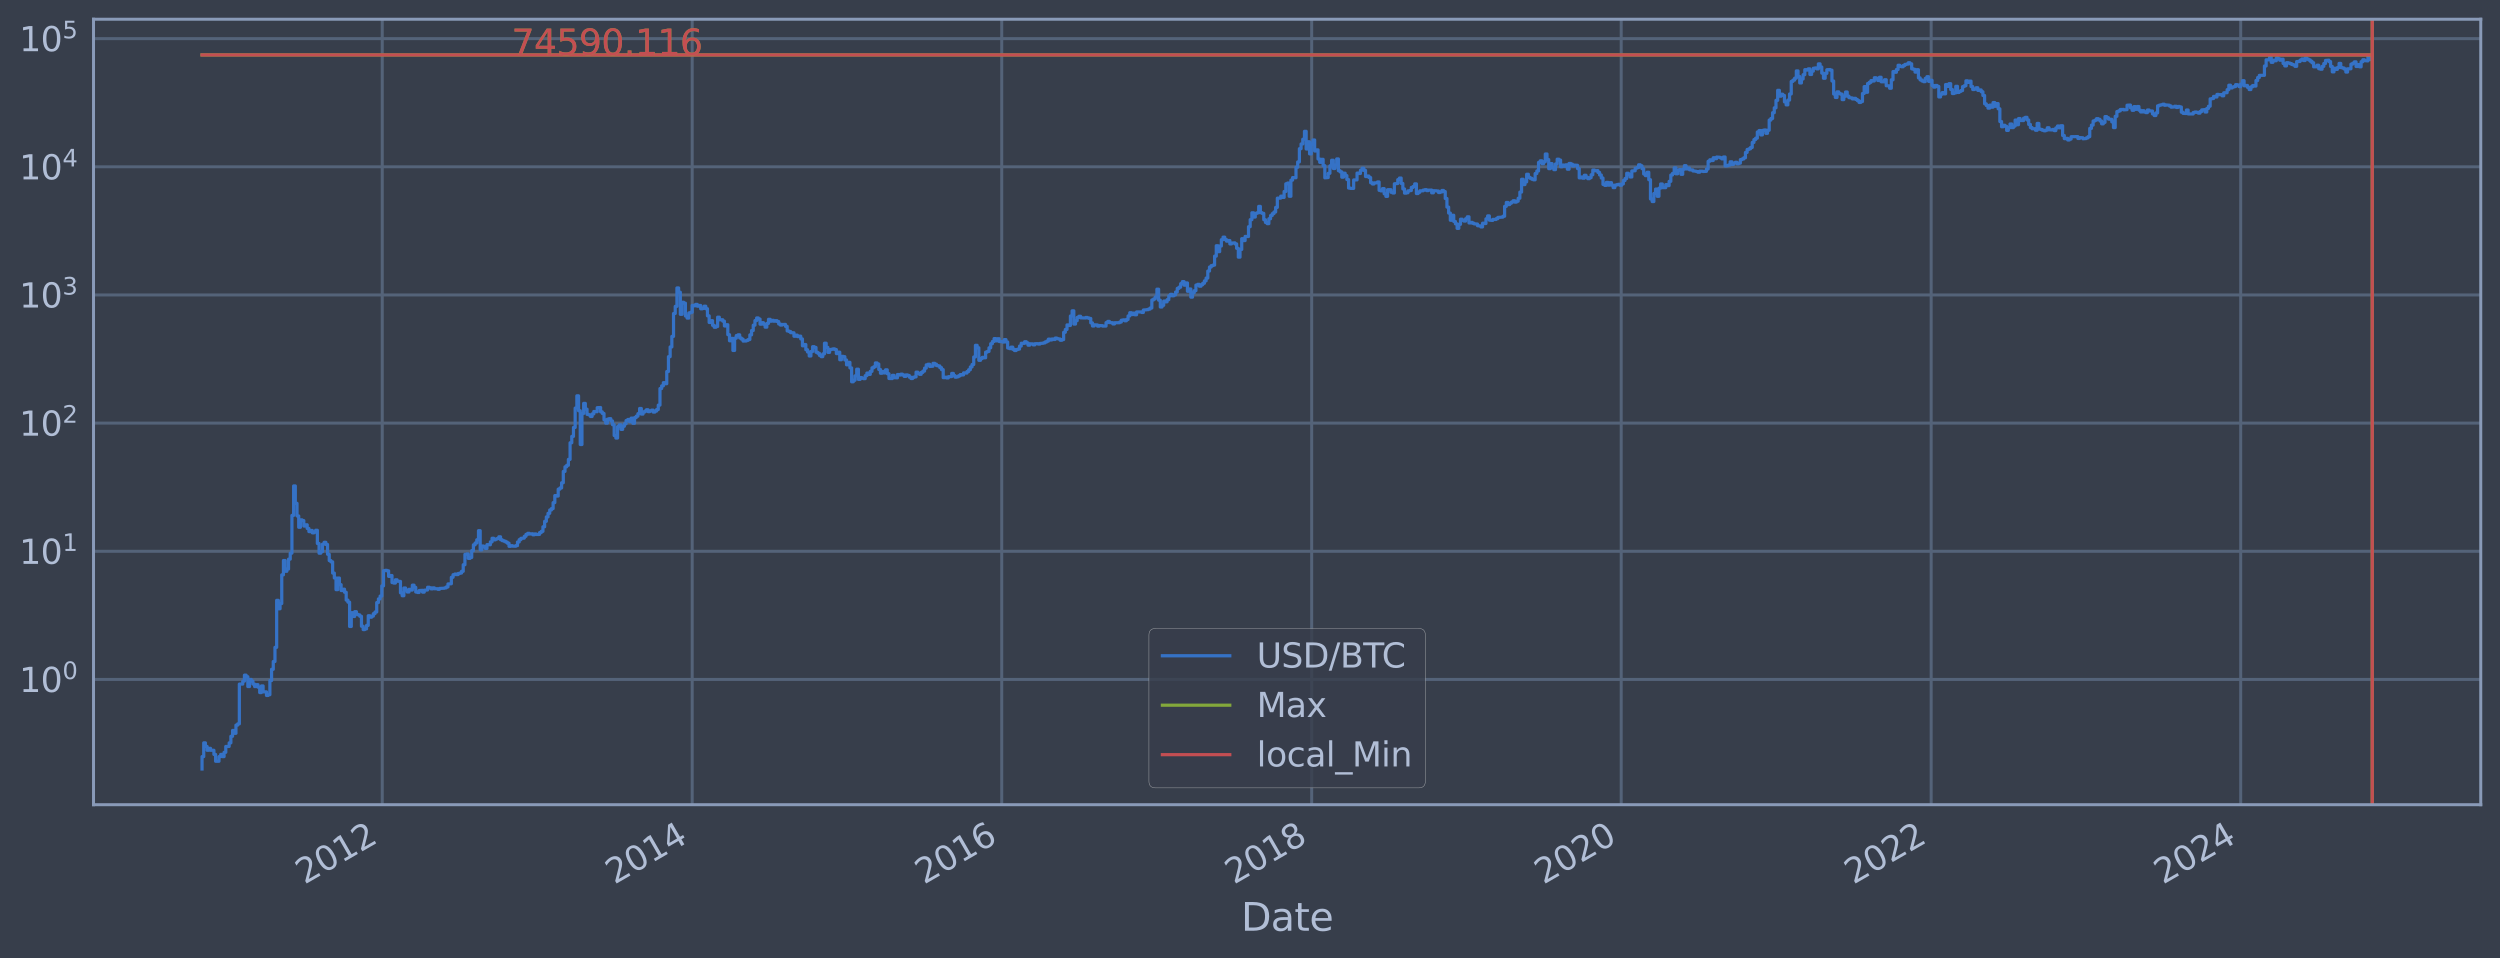 <?xml version="1.0" encoding="utf-8" standalone="no"?>
<!DOCTYPE svg PUBLIC "-//W3C//DTD SVG 1.1//EN"
  "http://www.w3.org/Graphics/SVG/1.1/DTD/svg11.dtd">
<svg xmlns:xlink="http://www.w3.org/1999/xlink" width="934.976pt" height="358.291pt" viewBox="0 0 934.976 358.291" xmlns="http://www.w3.org/2000/svg" version="1.1">
 <defs>
  <style type="text/css">*{stroke-linejoin: round; stroke-linecap: butt}</style>
 </defs>
 <g id="figure_1">
  <g id="patch_1">
   <path d="M 0 358.291 
L 934.976 358.291 
L 934.976 0 
L 0 0 
z
" style="fill: #373e4b"/>
  </g>
  <g id="axes_1">
   <g id="patch_2">
    <path d="M 34.976 300.96 
L 927.776 300.96 
L 927.776 7.2 
L 34.976 7.2 
z
" style="fill: #373e4b"/>
   </g>
   <g id="matplotlib.axis_1">
    <g id="xtick_1">
     <g id="line2d_1">
      <path d="M 142.953 300.96 
L 142.953 7.2 
" clip-path="url(#pf358521461)" style="fill: none; stroke: #546379; stroke-width: 1.12; stroke-linecap: square"/>
     </g>
     <g id="line2d_2"/>
     <g id="text_1">
      <!-- 2012 -->
      <g style="fill: #b1bed6" transform="translate(113.872 330.885) rotate(-30) scale(0.126 -0.126)">
       <defs>
        <path id="DejaVuSans-32" d="M 1228 531 
L 3431 531 
L 3431 0 
L 469 0 
L 469 531 
Q 828 903 1448 1529 
Q 2069 2156 2228 2338 
Q 2531 2678 2651 2914 
Q 2772 3150 2772 3378 
Q 2772 3750 2511 3984 
Q 2250 4219 1831 4219 
Q 1534 4219 1204 4116 
Q 875 4013 500 3803 
L 500 4441 
Q 881 4594 1212 4672 
Q 1544 4750 1819 4750 
Q 2544 4750 2975 4387 
Q 3406 4025 3406 3419 
Q 3406 3131 3298 2873 
Q 3191 2616 2906 2266 
Q 2828 2175 2409 1742 
Q 1991 1309 1228 531 
z
" transform="scale(0.016)"/>
        <path id="DejaVuSans-30" d="M 2034 4250 
Q 1547 4250 1301 3770 
Q 1056 3291 1056 2328 
Q 1056 1369 1301 889 
Q 1547 409 2034 409 
Q 2525 409 2770 889 
Q 3016 1369 3016 2328 
Q 3016 3291 2770 3770 
Q 2525 4250 2034 4250 
z
M 2034 4750 
Q 2819 4750 3233 4129 
Q 3647 3509 3647 2328 
Q 3647 1150 3233 529 
Q 2819 -91 2034 -91 
Q 1250 -91 836 529 
Q 422 1150 422 2328 
Q 422 3509 836 4129 
Q 1250 4750 2034 4750 
z
" transform="scale(0.016)"/>
        <path id="DejaVuSans-31" d="M 794 531 
L 1825 531 
L 1825 4091 
L 703 3866 
L 703 4441 
L 1819 4666 
L 2450 4666 
L 2450 531 
L 3481 531 
L 3481 0 
L 794 0 
L 794 531 
z
" transform="scale(0.016)"/>
       </defs>
       <use xlink:href="#DejaVuSans-32"/>
       <use xlink:href="#DejaVuSans-30" x="63.623"/>
       <use xlink:href="#DejaVuSans-31" x="127.246"/>
       <use xlink:href="#DejaVuSans-32" x="190.869"/>
      </g>
     </g>
    </g>
    <g id="xtick_2">
     <g id="line2d_3">
      <path d="M 258.873 300.96 
L 258.873 7.2 
" clip-path="url(#pf358521461)" style="fill: none; stroke: #546379; stroke-width: 1.12; stroke-linecap: square"/>
     </g>
     <g id="line2d_4"/>
     <g id="text_2">
      <!-- 2014 -->
      <g style="fill: #b1bed6" transform="translate(229.792 330.885) rotate(-30) scale(0.126 -0.126)">
       <defs>
        <path id="DejaVuSans-34" d="M 2419 4116 
L 825 1625 
L 2419 1625 
L 2419 4116 
z
M 2253 4666 
L 3047 4666 
L 3047 1625 
L 3713 1625 
L 3713 1100 
L 3047 1100 
L 3047 0 
L 2419 0 
L 2419 1100 
L 313 1100 
L 313 1709 
L 2253 4666 
z
" transform="scale(0.016)"/>
       </defs>
       <use xlink:href="#DejaVuSans-32"/>
       <use xlink:href="#DejaVuSans-30" x="63.623"/>
       <use xlink:href="#DejaVuSans-31" x="127.246"/>
       <use xlink:href="#DejaVuSans-34" x="190.869"/>
      </g>
     </g>
    </g>
    <g id="xtick_3">
     <g id="line2d_5">
      <path d="M 374.635 300.96 
L 374.635 7.2 
" clip-path="url(#pf358521461)" style="fill: none; stroke: #546379; stroke-width: 1.12; stroke-linecap: square"/>
     </g>
     <g id="line2d_6"/>
     <g id="text_3">
      <!-- 2016 -->
      <g style="fill: #b1bed6" transform="translate(345.554 330.885) rotate(-30) scale(0.126 -0.126)">
       <defs>
        <path id="DejaVuSans-36" d="M 2113 2584 
Q 1688 2584 1439 2293 
Q 1191 2003 1191 1497 
Q 1191 994 1439 701 
Q 1688 409 2113 409 
Q 2538 409 2786 701 
Q 3034 994 3034 1497 
Q 3034 2003 2786 2293 
Q 2538 2584 2113 2584 
z
M 3366 4563 
L 3366 3988 
Q 3128 4100 2886 4159 
Q 2644 4219 2406 4219 
Q 1781 4219 1451 3797 
Q 1122 3375 1075 2522 
Q 1259 2794 1537 2939 
Q 1816 3084 2150 3084 
Q 2853 3084 3261 2657 
Q 3669 2231 3669 1497 
Q 3669 778 3244 343 
Q 2819 -91 2113 -91 
Q 1303 -91 875 529 
Q 447 1150 447 2328 
Q 447 3434 972 4092 
Q 1497 4750 2381 4750 
Q 2619 4750 2861 4703 
Q 3103 4656 3366 4563 
z
" transform="scale(0.016)"/>
       </defs>
       <use xlink:href="#DejaVuSans-32"/>
       <use xlink:href="#DejaVuSans-30" x="63.623"/>
       <use xlink:href="#DejaVuSans-31" x="127.246"/>
       <use xlink:href="#DejaVuSans-36" x="190.869"/>
      </g>
     </g>
    </g>
    <g id="xtick_4">
     <g id="line2d_7">
      <path d="M 490.555 300.96 
L 490.555 7.2 
" clip-path="url(#pf358521461)" style="fill: none; stroke: #546379; stroke-width: 1.12; stroke-linecap: square"/>
     </g>
     <g id="line2d_8"/>
     <g id="text_4">
      <!-- 2018 -->
      <g style="fill: #b1bed6" transform="translate(461.474 330.885) rotate(-30) scale(0.126 -0.126)">
       <defs>
        <path id="DejaVuSans-38" d="M 2034 2216 
Q 1584 2216 1326 1975 
Q 1069 1734 1069 1313 
Q 1069 891 1326 650 
Q 1584 409 2034 409 
Q 2484 409 2743 651 
Q 3003 894 3003 1313 
Q 3003 1734 2745 1975 
Q 2488 2216 2034 2216 
z
M 1403 2484 
Q 997 2584 770 2862 
Q 544 3141 544 3541 
Q 544 4100 942 4425 
Q 1341 4750 2034 4750 
Q 2731 4750 3128 4425 
Q 3525 4100 3525 3541 
Q 3525 3141 3298 2862 
Q 3072 2584 2669 2484 
Q 3125 2378 3379 2068 
Q 3634 1759 3634 1313 
Q 3634 634 3220 271 
Q 2806 -91 2034 -91 
Q 1263 -91 848 271 
Q 434 634 434 1313 
Q 434 1759 690 2068 
Q 947 2378 1403 2484 
z
M 1172 3481 
Q 1172 3119 1398 2916 
Q 1625 2713 2034 2713 
Q 2441 2713 2670 2916 
Q 2900 3119 2900 3481 
Q 2900 3844 2670 4047 
Q 2441 4250 2034 4250 
Q 1625 4250 1398 4047 
Q 1172 3844 1172 3481 
z
" transform="scale(0.016)"/>
       </defs>
       <use xlink:href="#DejaVuSans-32"/>
       <use xlink:href="#DejaVuSans-30" x="63.623"/>
       <use xlink:href="#DejaVuSans-31" x="127.246"/>
       <use xlink:href="#DejaVuSans-38" x="190.869"/>
      </g>
     </g>
    </g>
    <g id="xtick_5">
     <g id="line2d_9">
      <path d="M 606.316 300.96 
L 606.316 7.2 
" clip-path="url(#pf358521461)" style="fill: none; stroke: #546379; stroke-width: 1.12; stroke-linecap: square"/>
     </g>
     <g id="line2d_10"/>
     <g id="text_5">
      <!-- 2020 -->
      <g style="fill: #b1bed6" transform="translate(577.235 330.885) rotate(-30) scale(0.126 -0.126)">
       <use xlink:href="#DejaVuSans-32"/>
       <use xlink:href="#DejaVuSans-30" x="63.623"/>
       <use xlink:href="#DejaVuSans-32" x="127.246"/>
       <use xlink:href="#DejaVuSans-30" x="190.869"/>
      </g>
     </g>
    </g>
    <g id="xtick_6">
     <g id="line2d_11">
      <path d="M 722.236 300.96 
L 722.236 7.2 
" clip-path="url(#pf358521461)" style="fill: none; stroke: #546379; stroke-width: 1.12; stroke-linecap: square"/>
     </g>
     <g id="line2d_12"/>
     <g id="text_6">
      <!-- 2022 -->
      <g style="fill: #b1bed6" transform="translate(693.155 330.885) rotate(-30) scale(0.126 -0.126)">
       <use xlink:href="#DejaVuSans-32"/>
       <use xlink:href="#DejaVuSans-30" x="63.623"/>
       <use xlink:href="#DejaVuSans-32" x="127.246"/>
       <use xlink:href="#DejaVuSans-32" x="190.869"/>
      </g>
     </g>
    </g>
    <g id="xtick_7">
     <g id="line2d_13">
      <path d="M 837.998 300.96 
L 837.998 7.2 
" clip-path="url(#pf358521461)" style="fill: none; stroke: #546379; stroke-width: 1.12; stroke-linecap: square"/>
     </g>
     <g id="line2d_14"/>
     <g id="text_7">
      <!-- 2024 -->
      <g style="fill: #b1bed6" transform="translate(808.917 330.885) rotate(-30) scale(0.126 -0.126)">
       <use xlink:href="#DejaVuSans-32"/>
       <use xlink:href="#DejaVuSans-30" x="63.623"/>
       <use xlink:href="#DejaVuSans-32" x="127.246"/>
       <use xlink:href="#DejaVuSans-34" x="190.869"/>
      </g>
     </g>
    </g>
    <g id="text_8">
     <!-- Date -->
     <g style="fill: #b1bed6" transform="translate(464.167 348.096) scale(0.144 -0.144)">
      <defs>
       <path id="DejaVuSans-44" d="M 1259 4147 
L 1259 519 
L 2022 519 
Q 2988 519 3436 956 
Q 3884 1394 3884 2338 
Q 3884 3275 3436 3711 
Q 2988 4147 2022 4147 
L 1259 4147 
z
M 628 4666 
L 1925 4666 
Q 3281 4666 3915 4102 
Q 4550 3538 4550 2338 
Q 4550 1131 3912 565 
Q 3275 0 1925 0 
L 628 0 
L 628 4666 
z
" transform="scale(0.016)"/>
       <path id="DejaVuSans-61" d="M 2194 1759 
Q 1497 1759 1228 1600 
Q 959 1441 959 1056 
Q 959 750 1161 570 
Q 1363 391 1709 391 
Q 2188 391 2477 730 
Q 2766 1069 2766 1631 
L 2766 1759 
L 2194 1759 
z
M 3341 1997 
L 3341 0 
L 2766 0 
L 2766 531 
Q 2569 213 2275 61 
Q 1981 -91 1556 -91 
Q 1019 -91 701 211 
Q 384 513 384 1019 
Q 384 1609 779 1909 
Q 1175 2209 1959 2209 
L 2766 2209 
L 2766 2266 
Q 2766 2663 2505 2880 
Q 2244 3097 1772 3097 
Q 1472 3097 1187 3025 
Q 903 2953 641 2809 
L 641 3341 
Q 956 3463 1253 3523 
Q 1550 3584 1831 3584 
Q 2591 3584 2966 3190 
Q 3341 2797 3341 1997 
z
" transform="scale(0.016)"/>
       <path id="DejaVuSans-74" d="M 1172 4494 
L 1172 3500 
L 2356 3500 
L 2356 3053 
L 1172 3053 
L 1172 1153 
Q 1172 725 1289 603 
Q 1406 481 1766 481 
L 2356 481 
L 2356 0 
L 1766 0 
Q 1100 0 847 248 
Q 594 497 594 1153 
L 594 3053 
L 172 3053 
L 172 3500 
L 594 3500 
L 594 4494 
L 1172 4494 
z
" transform="scale(0.016)"/>
       <path id="DejaVuSans-65" d="M 3597 1894 
L 3597 1613 
L 953 1613 
Q 991 1019 1311 708 
Q 1631 397 2203 397 
Q 2534 397 2845 478 
Q 3156 559 3463 722 
L 3463 178 
Q 3153 47 2828 -22 
Q 2503 -91 2169 -91 
Q 1331 -91 842 396 
Q 353 884 353 1716 
Q 353 2575 817 3079 
Q 1281 3584 2069 3584 
Q 2775 3584 3186 3129 
Q 3597 2675 3597 1894 
z
M 3022 2063 
Q 3016 2534 2758 2815 
Q 2500 3097 2075 3097 
Q 1594 3097 1305 2825 
Q 1016 2553 972 2059 
L 3022 2063 
z
" transform="scale(0.016)"/>
      </defs>
      <use xlink:href="#DejaVuSans-44"/>
      <use xlink:href="#DejaVuSans-61" x="77.002"/>
      <use xlink:href="#DejaVuSans-74" x="138.281"/>
      <use xlink:href="#DejaVuSans-65" x="177.49"/>
     </g>
    </g>
   </g>
   <g id="matplotlib.axis_2">
    <g id="ytick_1">
     <g id="line2d_15">
      <path d="M 34.976 254.105 
L 927.776 254.105 
" clip-path="url(#pf358521461)" style="fill: none; stroke: #546379; stroke-width: 1.12; stroke-linecap: square"/>
     </g>
     <g id="line2d_16"/>
     <g id="text_9">
      <!-- $\mathdefault{10^{0}}$ -->
      <g style="fill: #b1bed6" transform="translate(7.2 258.892) scale(0.126 -0.126)">
       <use xlink:href="#DejaVuSans-31" transform="translate(0 0.766)"/>
       <use xlink:href="#DejaVuSans-30" transform="translate(63.623 0.766)"/>
       <use xlink:href="#DejaVuSans-30" transform="translate(128.203 39.047) scale(0.7)"/>
      </g>
     </g>
    </g>
    <g id="ytick_2">
     <g id="line2d_17">
      <path d="M 34.976 206.174 
L 927.776 206.174 
" clip-path="url(#pf358521461)" style="fill: none; stroke: #546379; stroke-width: 1.12; stroke-linecap: square"/>
     </g>
     <g id="line2d_18"/>
     <g id="text_10">
      <!-- $\mathdefault{10^{1}}$ -->
      <g style="fill: #b1bed6" transform="translate(7.2 210.961) scale(0.126 -0.126)">
       <use xlink:href="#DejaVuSans-31" transform="translate(0 0.684)"/>
       <use xlink:href="#DejaVuSans-30" transform="translate(63.623 0.684)"/>
       <use xlink:href="#DejaVuSans-31" transform="translate(128.203 38.966) scale(0.7)"/>
      </g>
     </g>
    </g>
    <g id="ytick_3">
     <g id="line2d_19">
      <path d="M 34.976 158.243 
L 927.776 158.243 
" clip-path="url(#pf358521461)" style="fill: none; stroke: #546379; stroke-width: 1.12; stroke-linecap: square"/>
     </g>
     <g id="line2d_20"/>
     <g id="text_11">
      <!-- $\mathdefault{10^{2}}$ -->
      <g style="fill: #b1bed6" transform="translate(7.2 163.03) scale(0.126 -0.126)">
       <use xlink:href="#DejaVuSans-31" transform="translate(0 0.766)"/>
       <use xlink:href="#DejaVuSans-30" transform="translate(63.623 0.766)"/>
       <use xlink:href="#DejaVuSans-32" transform="translate(128.203 39.047) scale(0.7)"/>
      </g>
     </g>
    </g>
    <g id="ytick_4">
     <g id="line2d_21">
      <path d="M 34.976 110.312 
L 927.776 110.312 
" clip-path="url(#pf358521461)" style="fill: none; stroke: #546379; stroke-width: 1.12; stroke-linecap: square"/>
     </g>
     <g id="line2d_22"/>
     <g id="text_12">
      <!-- $\mathdefault{10^{3}}$ -->
      <g style="fill: #b1bed6" transform="translate(7.2 115.099) scale(0.126 -0.126)">
       <defs>
        <path id="DejaVuSans-33" d="M 2597 2516 
Q 3050 2419 3304 2112 
Q 3559 1806 3559 1356 
Q 3559 666 3084 287 
Q 2609 -91 1734 -91 
Q 1441 -91 1130 -33 
Q 819 25 488 141 
L 488 750 
Q 750 597 1062 519 
Q 1375 441 1716 441 
Q 2309 441 2620 675 
Q 2931 909 2931 1356 
Q 2931 1769 2642 2001 
Q 2353 2234 1838 2234 
L 1294 2234 
L 1294 2753 
L 1863 2753 
Q 2328 2753 2575 2939 
Q 2822 3125 2822 3475 
Q 2822 3834 2567 4026 
Q 2313 4219 1838 4219 
Q 1578 4219 1281 4162 
Q 984 4106 628 3988 
L 628 4550 
Q 988 4650 1302 4700 
Q 1616 4750 1894 4750 
Q 2613 4750 3031 4423 
Q 3450 4097 3450 3541 
Q 3450 3153 3228 2886 
Q 3006 2619 2597 2516 
z
" transform="scale(0.016)"/>
       </defs>
       <use xlink:href="#DejaVuSans-31" transform="translate(0 0.766)"/>
       <use xlink:href="#DejaVuSans-30" transform="translate(63.623 0.766)"/>
       <use xlink:href="#DejaVuSans-33" transform="translate(128.203 39.047) scale(0.7)"/>
      </g>
     </g>
    </g>
    <g id="ytick_5">
     <g id="line2d_23">
      <path d="M 34.976 62.381 
L 927.776 62.381 
" clip-path="url(#pf358521461)" style="fill: none; stroke: #546379; stroke-width: 1.12; stroke-linecap: square"/>
     </g>
     <g id="line2d_24"/>
     <g id="text_13">
      <!-- $\mathdefault{10^{4}}$ -->
      <g style="fill: #b1bed6" transform="translate(7.2 67.168) scale(0.126 -0.126)">
       <use xlink:href="#DejaVuSans-31" transform="translate(0 0.684)"/>
       <use xlink:href="#DejaVuSans-30" transform="translate(63.623 0.684)"/>
       <use xlink:href="#DejaVuSans-34" transform="translate(128.203 38.966) scale(0.7)"/>
      </g>
     </g>
    </g>
    <g id="ytick_6">
     <g id="line2d_25">
      <path d="M 34.976 14.45 
L 927.776 14.45 
" clip-path="url(#pf358521461)" style="fill: none; stroke: #546379; stroke-width: 1.12; stroke-linecap: square"/>
     </g>
     <g id="line2d_26"/>
     <g id="text_14">
      <!-- $\mathdefault{10^{5}}$ -->
      <g style="fill: #b1bed6" transform="translate(7.2 19.237) scale(0.126 -0.126)">
       <defs>
        <path id="DejaVuSans-35" d="M 691 4666 
L 3169 4666 
L 3169 4134 
L 1269 4134 
L 1269 2991 
Q 1406 3038 1543 3061 
Q 1681 3084 1819 3084 
Q 2600 3084 3056 2656 
Q 3513 2228 3513 1497 
Q 3513 744 3044 326 
Q 2575 -91 1722 -91 
Q 1428 -91 1123 -41 
Q 819 9 494 109 
L 494 744 
Q 775 591 1075 516 
Q 1375 441 1709 441 
Q 2250 441 2565 725 
Q 2881 1009 2881 1497 
Q 2881 1984 2565 2268 
Q 2250 2553 1709 2553 
Q 1456 2553 1204 2497 
Q 953 2441 691 2322 
L 691 4666 
z
" transform="scale(0.016)"/>
       </defs>
       <use xlink:href="#DejaVuSans-31" transform="translate(0 0.684)"/>
       <use xlink:href="#DejaVuSans-30" transform="translate(63.623 0.684)"/>
       <use xlink:href="#DejaVuSans-35" transform="translate(128.203 38.966) scale(0.7)"/>
      </g>
     </g>
    </g>
    <g id="ytick_7">
     <g id="line2d_27"/>
    </g>
    <g id="ytick_8">
     <g id="line2d_28"/>
    </g>
    <g id="ytick_9">
     <g id="line2d_29"/>
    </g>
    <g id="ytick_10">
     <g id="line2d_30"/>
    </g>
    <g id="ytick_11">
     <g id="line2d_31"/>
    </g>
    <g id="ytick_12">
     <g id="line2d_32"/>
    </g>
    <g id="ytick_13">
     <g id="line2d_33"/>
    </g>
    <g id="ytick_14">
     <g id="line2d_34"/>
    </g>
    <g id="ytick_15">
     <g id="line2d_35"/>
    </g>
    <g id="ytick_16">
     <g id="line2d_36"/>
    </g>
    <g id="ytick_17">
     <g id="line2d_37"/>
    </g>
    <g id="ytick_18">
     <g id="line2d_38"/>
    </g>
    <g id="ytick_19">
     <g id="line2d_39"/>
    </g>
    <g id="ytick_20">
     <g id="line2d_40"/>
    </g>
    <g id="ytick_21">
     <g id="line2d_41"/>
    </g>
    <g id="ytick_22">
     <g id="line2d_42"/>
    </g>
    <g id="ytick_23">
     <g id="line2d_43"/>
    </g>
    <g id="ytick_24">
     <g id="line2d_44"/>
    </g>
    <g id="ytick_25">
     <g id="line2d_45"/>
    </g>
    <g id="ytick_26">
     <g id="line2d_46"/>
    </g>
    <g id="ytick_27">
     <g id="line2d_47"/>
    </g>
    <g id="ytick_28">
     <g id="line2d_48"/>
    </g>
    <g id="ytick_29">
     <g id="line2d_49"/>
    </g>
    <g id="ytick_30">
     <g id="line2d_50"/>
    </g>
    <g id="ytick_31">
     <g id="line2d_51"/>
    </g>
    <g id="ytick_32">
     <g id="line2d_52"/>
    </g>
    <g id="ytick_33">
     <g id="line2d_53"/>
    </g>
    <g id="ytick_34">
     <g id="line2d_54"/>
    </g>
    <g id="ytick_35">
     <g id="line2d_55"/>
    </g>
    <g id="ytick_36">
     <g id="line2d_56"/>
    </g>
    <g id="ytick_37">
     <g id="line2d_57"/>
    </g>
    <g id="ytick_38">
     <g id="line2d_58"/>
    </g>
    <g id="ytick_39">
     <g id="line2d_59"/>
    </g>
    <g id="ytick_40">
     <g id="line2d_60"/>
    </g>
    <g id="ytick_41">
     <g id="line2d_61"/>
    </g>
    <g id="ytick_42">
     <g id="line2d_62"/>
    </g>
    <g id="ytick_43">
     <g id="line2d_63"/>
    </g>
    <g id="ytick_44">
     <g id="line2d_64"/>
    </g>
    <g id="ytick_45">
     <g id="line2d_65"/>
    </g>
    <g id="ytick_46">
     <g id="line2d_66"/>
    </g>
    <g id="ytick_47">
     <g id="line2d_67"/>
    </g>
    <g id="ytick_48">
     <g id="line2d_68"/>
    </g>
    <g id="ytick_49">
     <g id="line2d_69"/>
    </g>
    <g id="ytick_50">
     <g id="line2d_70"/>
    </g>
    <g id="ytick_51">
     <g id="line2d_71"/>
    </g>
    <g id="ytick_52">
     <g id="line2d_72"/>
    </g>
    <g id="ytick_53">
     <g id="line2d_73"/>
    </g>
    <g id="ytick_54">
     <g id="line2d_74"/>
    </g>
   </g>
   <g id="line2d_75">
    <path d="M 75.558 287.607 
L 75.558 282.962 
L 76.192 282.962 
L 76.192 277.824 
L 76.826 277.824 
L 76.826 279.167 
L 77.461 279.167 
L 77.461 280.603 
L 78.095 280.603 
L 78.095 279.873 
L 78.729 279.873 
L 78.729 280.603 
L 79.998 280.603 
L 79.998 282.146 
L 80.632 282.146 
L 80.632 284.698 
L 81.901 284.698 
L 81.901 282.962 
L 82.535 282.962 
L 82.535 282.146 
L 83.17 282.146 
L 83.17 282.962 
L 83.804 282.962 
L 83.804 281.36 
L 84.438 281.36 
L 84.438 279.167 
L 85.707 279.167 
L 85.707 277.824 
L 86.341 277.824 
L 86.341 275.372 
L 86.975 275.372 
L 86.975 273.179 
L 87.61 273.179 
L 87.61 274.246 
L 88.244 274.246 
L 88.244 271.195 
L 88.878 271.195 
L 88.878 270.727 
L 89.513 270.727 
L 89.513 255.841 
L 90.781 255.841 
L 90.781 254.739 
L 91.416 254.739 
L 91.416 252.503 
L 92.05 252.503 
L 92.05 253.089 
L 92.684 253.089 
L 92.684 256.766 
L 93.318 256.766 
L 93.318 254.105 
L 93.953 254.105 
L 93.953 254.739 
L 94.587 254.739 
L 94.587 255.841 
L 95.221 255.841 
L 95.221 256.766 
L 95.856 256.766 
L 95.856 256.068 
L 96.49 256.068 
L 96.49 257.004 
L 97.124 257.004 
L 97.124 259.012 
L 97.759 259.012 
L 97.759 256.531 
L 98.393 256.531 
L 98.393 258.75 
L 99.662 258.75 
L 99.662 260.093 
L 100.296 260.093 
L 100.296 259.818 
L 100.93 259.818 
L 100.93 254.526 
L 101.564 254.526 
L 101.564 250.31 
L 102.199 250.31 
L 102.199 247.4 
L 102.833 247.4 
L 102.833 242.102 
L 103.467 242.102 
L 103.467 224.532 
L 104.102 224.532 
L 104.102 227.673 
L 104.736 227.673 
L 104.736 225.721 
L 105.37 225.721 
L 105.37 214.982 
L 106.005 214.982 
L 106.005 209.631 
L 106.639 209.631 
L 106.639 213.658 
L 107.273 213.658 
L 107.273 212.811 
L 107.908 212.811 
L 107.908 209.121 
L 108.542 209.121 
L 108.542 206.873 
L 109.176 206.873 
L 109.176 192.758 
L 109.811 192.758 
L 109.811 181.742 
L 110.445 181.742 
L 110.445 188.247 
L 111.079 188.247 
L 111.079 192.956 
L 111.713 192.956 
L 111.713 197.199 
L 112.348 197.199 
L 112.348 194.43 
L 112.982 194.43 
L 112.982 194.704 
L 113.616 194.704 
L 113.616 196.731 
L 114.251 196.731 
L 114.251 196.261 
L 114.885 196.261 
L 114.885 197.637 
L 115.519 197.637 
L 115.519 198.802 
L 116.154 198.802 
L 116.154 198.382 
L 116.788 198.382 
L 116.788 199.274 
L 117.422 199.274 
L 117.422 199.022 
L 118.057 199.022 
L 118.057 198.325 
L 118.691 198.325 
L 118.691 203.265 
L 119.325 203.265 
L 119.325 206.894 
L 119.959 206.894 
L 119.959 206.32 
L 120.594 206.32 
L 120.594 203.52 
L 121.228 203.52 
L 121.228 202.817 
L 121.862 202.817 
L 121.862 203.63 
L 122.497 203.63 
L 122.497 207.286 
L 123.131 207.286 
L 123.131 209.655 
L 123.765 209.655 
L 123.765 210.128 
L 124.4 210.128 
L 124.4 214.325 
L 125.034 214.325 
L 125.034 216.158 
L 125.668 216.158 
L 125.668 220.52 
L 126.303 220.52 
L 126.303 216.192 
L 126.937 216.192 
L 126.937 218.657 
L 127.571 218.657 
L 127.571 220.854 
L 128.205 220.854 
L 128.205 220.354 
L 128.84 220.354 
L 128.84 221.496 
L 129.474 221.496 
L 129.474 224.431 
L 130.108 224.431 
L 130.108 225.196 
L 130.743 225.196 
L 130.743 234.295 
L 131.377 234.295 
L 131.377 229.126 
L 132.011 229.126 
L 132.011 230.554 
L 132.646 230.554 
L 132.646 228.753 
L 133.28 228.753 
L 133.28 229.763 
L 133.914 229.763 
L 133.914 229.958 
L 134.549 229.958 
L 134.549 230.487 
L 135.183 230.487 
L 135.183 234.215 
L 135.817 234.215 
L 135.817 235.452 
L 136.452 235.452 
L 136.452 235.199 
L 137.086 235.199 
L 137.086 233.897 
L 137.72 233.897 
L 137.72 230.287 
L 138.354 230.287 
L 138.354 230.824 
L 138.989 230.824 
L 138.989 230.42 
L 139.623 230.42 
L 139.623 229.506 
L 140.257 229.506 
L 140.257 228.877 
L 140.892 228.877 
L 140.892 225.352 
L 141.526 225.352 
L 141.526 223.986 
L 142.16 223.986 
L 142.16 222.935 
L 142.795 222.935 
L 142.795 219.117 
L 143.429 219.117 
L 143.429 213.421 
L 144.063 213.421 
L 144.063 213.303 
L 144.698 213.303 
L 144.698 213.48 
L 145.332 213.48 
L 145.332 215.562 
L 145.966 215.562 
L 145.966 215.238 
L 146.6 215.238 
L 146.6 217.875 
L 147.235 217.875 
L 147.235 218.059 
L 147.869 218.059 
L 147.869 216.842 
L 148.503 216.842 
L 148.503 217.37 
L 149.772 217.441 
L 149.772 221.714 
L 150.406 221.714 
L 150.406 222.796 
L 151.041 222.796 
L 151.041 219.907 
L 151.675 219.907 
L 151.675 220.686 
L 152.309 220.686 
L 152.309 221.409 
L 152.944 221.409 
L 152.944 220.396 
L 153.578 220.396 
L 153.578 220.686 
L 154.212 220.686 
L 154.212 218.847 
L 154.846 218.847 
L 154.846 219.667 
L 155.481 219.667 
L 155.481 221.409 
L 156.115 221.409 
L 156.115 221.583 
L 156.749 221.583 
L 156.749 220.854 
L 158.018 220.77 
L 158.018 221.452 
L 158.652 221.452 
L 158.652 220.728 
L 159.921 220.644 
L 159.921 219.627 
L 160.555 219.627 
L 160.555 219.826 
L 161.19 219.826 
L 161.19 220.231 
L 161.824 220.231 
L 161.824 219.866 
L 162.458 219.866 
L 162.458 220.19 
L 163.727 220.19 
L 163.727 220.396 
L 164.361 220.396 
L 164.361 220.068 
L 166.264 219.987 
L 166.264 219.866 
L 166.898 219.866 
L 166.898 219.508 
L 167.533 219.508 
L 167.533 218.393 
L 168.801 218.318 
L 168.801 215.891 
L 169.436 215.891 
L 169.436 214.95 
L 170.07 214.95 
L 170.07 214.698 
L 170.704 214.698 
L 170.704 214.887 
L 171.339 214.887 
L 171.339 214.479 
L 171.973 214.479 
L 171.973 214.325 
L 172.607 214.325 
L 172.607 213.658 
L 173.241 213.658 
L 173.241 211.213 
L 173.876 211.213 
L 173.876 207.308 
L 174.51 207.308 
L 174.51 207.176 
L 175.144 207.176 
L 175.144 208.835 
L 175.779 208.835 
L 175.779 208.483 
L 176.413 208.483 
L 176.413 205.926 
L 177.047 205.926 
L 177.047 203.759 
L 177.682 203.759 
L 177.682 203.084 
L 178.316 203.084 
L 178.316 201.865 
L 178.95 201.865 
L 178.95 198.468 
L 179.585 198.468 
L 179.585 205.64 
L 180.219 205.64 
L 180.219 204.209 
L 180.853 204.209 
L 180.853 204.361 
L 181.487 204.361 
L 181.487 205.119 
L 182.122 205.119 
L 182.122 203.685 
L 183.39 203.741 
L 183.39 202.658 
L 184.025 202.658 
L 184.025 201.314 
L 184.659 201.314 
L 184.659 201.899 
L 185.293 201.899 
L 185.293 201.596 
L 185.928 201.596 
L 185.928 201.396 
L 186.562 201.396 
L 186.562 200.761 
L 187.196 200.761 
L 187.196 201.865 
L 187.831 201.865 
L 187.831 202.206 
L 188.465 202.206 
L 188.465 202.414 
L 189.099 202.414 
L 189.099 202.729 
L 189.733 202.729 
L 189.733 203.156 
L 190.368 203.156 
L 190.368 204.323 
L 191.002 204.323 
L 191.002 204.077 
L 191.636 204.077 
L 191.636 204.247 
L 192.905 204.285 
L 192.905 204.058 
L 193.539 204.058 
L 193.539 202.693 
L 194.174 202.693 
L 194.174 201.831 
L 194.808 201.831 
L 194.808 201.33 
L 196.077 201.264 
L 196.077 200.569 
L 196.711 200.569 
L 196.711 199.85 
L 197.345 199.85 
L 197.345 199.469 
L 197.98 199.469 
L 197.98 199.728 
L 199.248 199.621 
L 199.248 200.004 
L 199.882 200.004 
L 199.882 199.697 
L 200.517 199.697 
L 200.517 199.896 
L 201.785 199.865 
L 201.785 199.185 
L 202.42 199.185 
L 202.42 198.714 
L 203.054 198.714 
L 203.054 197.011 
L 203.688 197.011 
L 203.688 194.97 
L 204.323 194.97 
L 204.323 193.323 
L 204.957 193.323 
L 204.957 191.976 
L 205.591 191.976 
L 205.591 190.73 
L 206.226 190.73 
L 206.226 190.211 
L 206.86 190.211 
L 206.86 187.976 
L 207.494 187.976 
L 207.494 185.345 
L 208.128 185.345 
L 208.128 185.514 
L 208.763 185.514 
L 208.763 182.947 
L 209.397 182.947 
L 209.397 182.489 
L 210.031 182.489 
L 210.031 180.547 
L 210.666 180.547 
L 210.666 176.301 
L 211.3 176.301 
L 211.3 174.589 
L 211.934 174.589 
L 211.934 174.022 
L 212.569 174.022 
L 212.569 171.807 
L 213.203 171.807 
L 213.203 165.593 
L 213.837 165.593 
L 213.837 163.205 
L 214.472 163.205 
L 214.472 159.866 
L 215.106 159.866 
L 215.106 152.622 
L 215.74 152.622 
L 215.74 148.034 
L 216.374 148.034 
L 216.374 153.615 
L 217.009 153.615 
L 217.009 166.24 
L 217.643 166.24 
L 217.643 154.636 
L 218.277 154.636 
L 218.277 150.871 
L 218.912 150.871 
L 218.912 153.023 
L 219.546 153.023 
L 219.546 154.975 
L 220.18 154.975 
L 220.18 155.157 
L 220.815 155.157 
L 220.815 155.756 
L 221.449 155.756 
L 221.449 154.799 
L 222.083 154.799 
L 222.083 153.88 
L 223.352 153.985 
L 223.352 152.465 
L 224.621 152.417 
L 224.621 154.032 
L 225.255 154.032 
L 225.255 154.627 
L 225.889 154.627 
L 225.889 157.011 
L 226.523 157.011 
L 226.523 158.247 
L 227.158 158.247 
L 227.158 156.759 
L 227.792 156.759 
L 227.792 156.574 
L 228.426 156.574 
L 228.426 157.427 
L 229.061 157.427 
L 229.061 158.824 
L 229.695 158.824 
L 229.695 162.878 
L 230.329 162.878 
L 230.329 163.822 
L 230.964 163.822 
L 230.964 159.533 
L 231.598 159.533 
L 231.598 158.866 
L 232.232 158.866 
L 232.232 160.578 
L 232.867 160.578 
L 232.867 159.418 
L 233.501 159.418 
L 233.501 158.515 
L 234.135 158.515 
L 234.135 157.303 
L 234.769 157.303 
L 234.769 156.889 
L 235.404 156.889 
L 235.404 157.668 
L 236.038 157.668 
L 236.038 156.382 
L 236.672 156.382 
L 236.672 158.304 
L 237.307 158.304 
L 237.307 156.178 
L 237.941 156.178 
L 237.941 155.647 
L 238.575 155.647 
L 238.575 154.71 
L 239.21 154.71 
L 239.21 152.767 
L 239.844 152.767 
L 239.844 154.867 
L 240.478 154.867 
L 240.478 154.1 
L 241.113 154.1 
L 241.113 153.757 
L 241.747 153.757 
L 241.747 153.248 
L 242.381 153.248 
L 242.381 153.946 
L 243.015 153.946 
L 243.015 153.656 
L 243.65 153.656 
L 243.65 153.391 
L 244.284 153.391 
L 244.284 154.114 
L 244.918 154.114 
L 244.918 153.745 
L 245.553 153.745 
L 245.553 153.171 
L 246.187 153.171 
L 246.187 151.51 
L 246.821 151.51 
L 246.821 145.312 
L 247.456 145.312 
L 247.456 144.306 
L 248.09 144.306 
L 248.09 143.108 
L 248.724 143.108 
L 248.724 143.504 
L 249.359 143.504 
L 249.359 138.955 
L 249.993 138.955 
L 249.993 133.39 
L 250.627 133.39 
L 250.627 129.753 
L 251.261 129.753 
L 251.261 125.809 
L 251.896 125.809 
L 251.896 117.244 
L 252.53 117.244 
L 252.53 114.582 
L 253.164 114.582 
L 253.164 107.695 
L 253.799 107.695 
L 253.799 109.292 
L 254.433 109.292 
L 254.433 117.562 
L 255.067 117.562 
L 255.067 113.047 
L 255.702 113.047 
L 255.702 113.38 
L 256.336 113.38 
L 256.336 118.179 
L 256.97 118.179 
L 256.97 118.962 
L 257.605 118.962 
L 257.605 117.036 
L 258.239 117.036 
L 258.239 116.806 
L 258.873 116.806 
L 258.873 114.222 
L 259.508 114.222 
L 259.508 114.36 
L 260.142 114.36 
L 260.142 113.842 
L 260.776 113.842 
L 260.776 114.516 
L 261.41 114.516 
L 261.41 114.246 
L 262.045 114.246 
L 262.045 115.484 
L 262.679 115.484 
L 262.679 115.335 
L 263.313 115.335 
L 263.313 114.517 
L 263.948 114.517 
L 263.948 115.457 
L 264.582 115.457 
L 264.582 118.116 
L 265.216 118.116 
L 265.216 120.601 
L 265.851 120.601 
L 265.851 119.931 
L 266.485 119.931 
L 266.485 121.669 
L 267.119 121.669 
L 267.119 122.4 
L 267.754 122.4 
L 267.754 122.106 
L 268.388 122.106 
L 268.388 118.627 
L 269.022 118.627 
L 269.022 119.605 
L 270.291 119.569 
L 270.291 120.105 
L 270.925 120.105 
L 270.925 121.908 
L 271.559 121.908 
L 271.559 121.444 
L 272.194 121.444 
L 272.194 125.161 
L 272.828 125.161 
L 272.828 127.443 
L 273.462 127.443 
L 273.462 126.567 
L 274.097 126.567 
L 274.097 131.065 
L 274.731 131.065 
L 274.731 126.493 
L 275.365 126.493 
L 275.365 125.499 
L 276 125.499 
L 276 125.224 
L 276.634 125.224 
L 276.634 126.41 
L 277.268 126.41 
L 277.268 126.84 
L 277.902 126.84 
L 277.902 127.556 
L 279.171 127.515 
L 279.171 127.286 
L 279.805 127.286 
L 279.805 126.975 
L 280.44 126.975 
L 280.44 125.241 
L 281.074 125.241 
L 281.074 123.61 
L 281.708 123.61 
L 281.708 121.615 
L 282.343 121.615 
L 282.343 119.906 
L 282.977 119.906 
L 282.977 118.915 
L 283.611 118.915 
L 283.611 119.318 
L 284.246 119.318 
L 284.246 121.241 
L 284.88 121.241 
L 284.88 120.67 
L 285.514 120.67 
L 285.514 121.262 
L 286.149 121.262 
L 286.149 122.353 
L 286.783 122.353 
L 286.783 120.946 
L 287.417 120.946 
L 287.417 119.429 
L 288.051 119.429 
L 288.051 120.117 
L 288.686 120.117 
L 288.686 119.798 
L 289.32 119.798 
L 289.32 120.127 
L 289.954 120.127 
L 289.954 119.93 
L 290.589 119.93 
L 290.589 120.249 
L 291.223 120.249 
L 291.223 121.166 
L 291.857 121.166 
L 291.857 121.578 
L 292.492 121.578 
L 292.492 121.348 
L 293.76 121.331 
L 293.76 122.049 
L 294.395 122.049 
L 294.395 123.77 
L 295.029 123.77 
L 295.029 123.972 
L 295.663 123.972 
L 295.663 124.409 
L 296.932 124.467 
L 296.932 125.749 
L 297.566 125.749 
L 297.566 125.336 
L 298.2 125.336 
L 298.2 125.881 
L 298.835 125.881 
L 298.835 125.725 
L 299.469 125.725 
L 299.469 126.754 
L 300.103 126.754 
L 300.103 129.326 
L 300.738 129.326 
L 300.738 128.862 
L 301.372 128.862 
L 301.372 130.792 
L 302.006 130.792 
L 302.006 131.643 
L 302.641 131.643 
L 302.641 133.136 
L 303.275 133.136 
L 303.275 131.467 
L 303.909 131.467 
L 303.909 129.656 
L 304.543 129.656 
L 304.543 129.943 
L 305.178 129.943 
L 305.178 131.742 
L 305.812 131.742 
L 305.812 132.112 
L 306.446 132.112 
L 306.446 132.905 
L 307.081 132.905 
L 307.081 133.376 
L 307.715 133.376 
L 307.715 132.348 
L 308.349 132.348 
L 308.349 128.361 
L 308.984 128.361 
L 308.984 129.92 
L 309.618 129.92 
L 309.618 131.784 
L 310.252 131.784 
L 310.252 130.753 
L 310.887 130.753 
L 310.887 130.62 
L 311.521 130.62 
L 311.521 130.474 
L 312.155 130.474 
L 312.155 130.726 
L 312.789 130.726 
L 312.789 132.237 
L 313.424 132.237 
L 313.424 131.707 
L 314.058 131.707 
L 314.058 134.54 
L 314.692 134.54 
L 314.692 133.266 
L 315.327 133.266 
L 315.327 133.394 
L 315.961 133.394 
L 315.961 134.625 
L 316.595 134.625 
L 316.595 136.435 
L 317.23 136.435 
L 317.23 135.514 
L 317.864 135.514 
L 317.864 137.592 
L 318.498 137.592 
L 318.498 142.778 
L 319.133 142.778 
L 319.133 142.211 
L 319.767 142.211 
L 319.767 140.572 
L 320.401 140.572 
L 320.401 138.073 
L 321.036 138.073 
L 321.036 141.902 
L 321.67 141.902 
L 321.67 141.205 
L 322.304 141.205 
L 322.304 141.462 
L 322.938 141.462 
L 322.938 141.611 
L 323.573 141.611 
L 323.573 140.502 
L 324.207 140.502 
L 324.207 139.524 
L 324.841 139.524 
L 324.841 140.024 
L 325.476 140.024 
L 325.476 138.88 
L 326.11 138.88 
L 326.11 137.563 
L 326.744 137.563 
L 326.744 137.185 
L 327.379 137.185 
L 327.379 135.731 
L 328.013 135.731 
L 328.013 136.132 
L 328.647 136.132 
L 328.647 138.186 
L 329.282 138.186 
L 329.282 139.59 
L 329.916 139.59 
L 329.916 138.924 
L 330.55 138.924 
L 330.55 139.464 
L 331.184 139.464 
L 331.184 138.311 
L 331.819 138.311 
L 331.819 139.761 
L 332.453 139.761 
L 332.453 141.548 
L 333.722 141.582 
L 333.722 140.382 
L 334.356 140.382 
L 334.356 141.244 
L 335.625 141.305 
L 335.625 140.065 
L 336.259 140.065 
L 336.259 140.267 
L 336.893 140.267 
L 336.893 139.937 
L 337.528 139.937 
L 337.528 140.249 
L 338.162 140.249 
L 338.162 140.779 
L 338.796 140.779 
L 338.796 140.214 
L 339.43 140.214 
L 339.43 140.43 
L 340.065 140.43 
L 340.065 141.056 
L 340.699 141.056 
L 340.699 141.56 
L 341.333 141.56 
L 341.333 141.118 
L 341.968 141.118 
L 341.968 140.941 
L 342.602 140.941 
L 342.602 139.171 
L 343.236 139.171 
L 343.236 139.611 
L 343.871 139.611 
L 343.871 140.002 
L 344.505 140.002 
L 344.505 139.289 
L 345.139 139.289 
L 345.139 138.783 
L 345.774 138.783 
L 345.774 137.681 
L 346.408 137.681 
L 346.408 136.448 
L 347.042 136.448 
L 347.042 136.23 
L 347.677 136.23 
L 347.677 137.054 
L 348.945 136.962 
L 348.945 135.878 
L 349.579 135.878 
L 349.579 136.191 
L 350.214 136.191 
L 350.214 136.727 
L 350.848 136.727 
L 350.848 136.861 
L 351.482 136.861 
L 351.482 137.492 
L 352.117 137.492 
L 352.117 138.239 
L 352.751 138.239 
L 352.751 141.247 
L 353.385 141.247 
L 353.385 141.074 
L 354.02 141.074 
L 354.02 141.352 
L 354.654 141.352 
L 354.654 140.882 
L 355.923 140.839 
L 355.923 139.657 
L 356.557 139.657 
L 356.557 140.481 
L 357.191 140.481 
L 357.191 141.057 
L 357.825 141.057 
L 357.825 140.891 
L 358.46 140.891 
L 358.46 140.546 
L 359.094 140.546 
L 359.094 140.094 
L 359.728 140.094 
L 359.728 140.214 
L 360.363 140.214 
L 360.363 139.438 
L 361.631 139.529 
L 361.631 138.965 
L 362.266 138.965 
L 362.266 138.27 
L 362.9 138.27 
L 362.9 137.235 
L 363.534 137.235 
L 363.534 136.319 
L 364.169 136.319 
L 364.169 133.506 
L 364.803 133.506 
L 364.803 129.153 
L 365.437 129.153 
L 365.437 130.072 
L 366.071 130.072 
L 366.071 134.76 
L 366.706 134.76 
L 366.706 134.098 
L 367.34 134.098 
L 367.34 133.65 
L 367.974 133.65 
L 367.974 133.806 
L 368.609 133.806 
L 368.609 131.695 
L 369.243 131.695 
L 369.243 131.43 
L 369.877 131.43 
L 369.877 130.076 
L 370.512 130.076 
L 370.512 128.545 
L 371.146 128.545 
L 371.146 127.717 
L 371.78 127.717 
L 371.78 126.632 
L 372.415 126.632 
L 372.415 127.48 
L 373.049 127.48 
L 373.049 126.681 
L 373.683 126.681 
L 373.683 127.725 
L 374.952 127.747 
L 374.952 127.916 
L 375.586 127.916 
L 375.586 127.007 
L 376.22 127.007 
L 376.22 127.902 
L 376.855 127.902 
L 376.855 130.155 
L 377.489 130.155 
L 377.489 130.371 
L 378.123 130.371 
L 378.123 129.824 
L 378.758 129.824 
L 378.758 130.641 
L 379.392 130.641 
L 379.392 131.095 
L 380.026 131.095 
L 380.026 130.729 
L 380.661 130.729 
L 380.661 130.562 
L 381.295 130.562 
L 381.295 129.427 
L 381.929 129.427 
L 381.929 128.371 
L 383.198 128.407 
L 383.198 127.803 
L 383.832 127.803 
L 383.832 128.247 
L 384.466 128.247 
L 384.466 129.092 
L 385.101 129.092 
L 385.101 128.569 
L 386.369 128.62 
L 386.369 128.976 
L 387.004 128.976 
L 387.004 128.55 
L 388.272 128.521 
L 388.272 128.683 
L 388.907 128.683 
L 388.907 128.444 
L 390.175 128.373 
L 390.175 128.24 
L 390.81 128.24 
L 390.81 127.907 
L 391.444 127.907 
L 391.444 127.594 
L 392.078 127.594 
L 392.078 126.845 
L 392.712 126.845 
L 392.712 127.153 
L 393.347 127.153 
L 393.347 126.796 
L 393.981 126.796 
L 393.981 126.963 
L 394.615 126.963 
L 394.615 126.447 
L 395.25 126.447 
L 395.25 126.666 
L 395.884 126.666 
L 395.884 126.792 
L 396.518 126.792 
L 396.518 127.25 
L 397.153 127.25 
L 397.153 126.994 
L 397.787 126.994 
L 397.787 124.276 
L 398.421 124.276 
L 398.421 123.216 
L 399.056 123.216 
L 399.056 121.518 
L 399.69 121.518 
L 399.69 121.725 
L 400.324 121.725 
L 400.324 118.182 
L 400.958 118.182 
L 400.958 116.246 
L 401.593 116.246 
L 401.593 121.196 
L 402.227 121.196 
L 402.227 119.924 
L 402.861 119.924 
L 402.861 118.712 
L 403.496 118.712 
L 403.496 118.28 
L 404.13 118.28 
L 404.13 118.867 
L 406.033 118.92 
L 406.033 118.726 
L 406.667 118.726 
L 406.667 118.915 
L 407.302 118.915 
L 407.302 119.103 
L 407.936 119.103 
L 407.936 120.754 
L 408.57 120.754 
L 408.57 121.914 
L 409.205 121.914 
L 409.205 121.473 
L 410.473 121.532 
L 410.473 121.98 
L 411.107 121.98 
L 411.107 121.751 
L 412.376 121.804 
L 412.376 121.959 
L 413.645 121.94 
L 413.645 120.664 
L 414.279 120.664 
L 414.279 120.208 
L 414.913 120.208 
L 414.913 120.636 
L 416.182 120.693 
L 416.182 121.152 
L 416.816 121.152 
L 416.816 120.711 
L 418.719 120.698 
L 418.719 120.45 
L 419.353 120.45 
L 419.353 119.76 
L 419.988 119.76 
L 419.988 119.636 
L 420.622 119.636 
L 420.622 119.967 
L 421.256 119.967 
L 421.256 119.475 
L 421.891 119.475 
L 421.891 118.16 
L 422.525 118.16 
L 422.525 116.96 
L 423.159 116.96 
L 423.159 117.633 
L 423.794 117.633 
L 423.794 117.107 
L 424.428 117.107 
L 424.428 117.725 
L 425.062 117.725 
L 425.062 116.669 
L 426.965 116.663 
L 426.965 116.863 
L 427.599 116.863 
L 427.599 115.944 
L 428.868 115.848 
L 428.868 115.802 
L 429.502 115.802 
L 429.502 115.594 
L 430.137 115.594 
L 430.137 115.192 
L 430.771 115.192 
L 430.771 112.186 
L 431.405 112.186 
L 431.405 111.815 
L 432.04 111.815 
L 432.04 111.057 
L 432.674 111.057 
L 432.674 108.156 
L 433.308 108.156 
L 433.308 112.264 
L 433.943 112.264 
L 433.943 114.814 
L 434.577 114.814 
L 434.577 114.177 
L 435.211 114.177 
L 435.211 112.606 
L 435.846 112.606 
L 435.846 112.888 
L 436.48 112.888 
L 436.48 112.079 
L 437.114 112.079 
L 437.114 110.66 
L 437.748 110.66 
L 437.748 110.083 
L 438.383 110.083 
L 438.383 110.62 
L 439.017 110.62 
L 439.017 110.287 
L 439.651 110.287 
L 439.651 109.206 
L 440.286 109.206 
L 440.286 107.86 
L 440.92 107.86 
L 440.92 107.396 
L 441.554 107.396 
L 441.554 106.088 
L 442.189 106.088 
L 442.189 105.32 
L 442.823 105.32 
L 442.823 106.655 
L 443.457 106.655 
L 443.457 105.822 
L 444.092 105.822 
L 444.092 108.937 
L 444.726 108.937 
L 444.726 108.084 
L 445.36 108.084 
L 445.36 111.123 
L 445.994 111.123 
L 445.994 109.5 
L 446.629 109.5 
L 446.629 108.71 
L 447.263 108.71 
L 447.263 106.626 
L 447.897 106.626 
L 447.897 106.344 
L 448.532 106.344 
L 448.532 107.038 
L 449.166 107.038 
L 449.166 106.496 
L 449.8 106.496 
L 449.8 105.948 
L 450.435 105.948 
L 450.435 105.043 
L 451.069 105.043 
L 451.069 103.991 
L 451.703 103.991 
L 451.703 101.362 
L 452.338 101.362 
L 452.338 99.874 
L 452.972 99.874 
L 452.972 99.354 
L 453.606 99.354 
L 453.606 99.157 
L 454.24 99.157 
L 454.24 95.792 
L 454.875 95.792 
L 454.875 91.903 
L 455.509 91.903 
L 455.509 94.115 
L 456.143 94.115 
L 456.143 92.002 
L 456.778 92.002 
L 456.778 89.643 
L 457.412 89.643 
L 457.412 88.693 
L 458.046 88.693 
L 458.046 89.59 
L 458.681 89.59 
L 458.681 90.185 
L 459.315 90.185 
L 459.315 89.957 
L 459.949 89.957 
L 459.949 91.222 
L 460.584 91.222 
L 460.584 90.894 
L 461.852 90.827 
L 461.852 91.215 
L 462.486 91.215 
L 462.486 92.875 
L 463.121 92.875 
L 463.121 96.174 
L 463.755 96.174 
L 463.755 93.291 
L 464.389 93.291 
L 464.389 89.267 
L 465.024 89.267 
L 465.024 89.974 
L 465.658 89.974 
L 465.658 88.417 
L 466.927 88.463 
L 466.927 84.784 
L 467.561 84.784 
L 467.561 82.151 
L 468.195 82.151 
L 468.195 79.586 
L 468.83 79.586 
L 468.83 81.173 
L 469.464 81.173 
L 469.464 79.796 
L 470.098 79.796 
L 470.098 79.582 
L 470.733 79.582 
L 470.733 77.195 
L 471.367 77.195 
L 471.367 79.542 
L 472.001 79.542 
L 472.001 79.8 
L 472.635 79.8 
L 472.635 82.168 
L 473.27 82.168 
L 473.27 83.199 
L 473.904 83.199 
L 473.904 83.643 
L 474.538 83.643 
L 474.538 81.812 
L 475.173 81.812 
L 475.173 80.617 
L 475.807 80.617 
L 475.807 79.909 
L 476.441 79.909 
L 476.441 79.285 
L 477.076 79.285 
L 477.076 77.564 
L 477.71 77.564 
L 477.71 74.113 
L 478.979 74.093 
L 478.979 73.362 
L 479.613 73.362 
L 479.613 73.829 
L 480.247 73.829 
L 480.247 71.619 
L 480.881 71.619 
L 480.881 68.745 
L 481.516 68.745 
L 481.516 68.457 
L 482.15 68.457 
L 482.15 73.399 
L 482.784 73.399 
L 482.784 67.37 
L 483.419 67.37 
L 483.419 66.404 
L 484.687 66.48 
L 484.687 62.55 
L 485.322 62.55 
L 485.322 60.563 
L 485.956 60.563 
L 485.956 55.61 
L 486.59 55.61 
L 486.59 53.845 
L 487.225 53.845 
L 487.225 52.073 
L 487.859 52.073 
L 487.859 49.117 
L 488.493 49.117 
L 488.493 55.712 
L 489.127 55.712 
L 489.127 53.021 
L 489.762 53.021 
L 489.762 57.55 
L 490.396 57.55 
L 490.396 53.887 
L 491.03 53.887 
L 491.03 52.348 
L 491.665 52.348 
L 491.665 56.467 
L 492.299 56.467 
L 492.299 56.051 
L 492.933 56.051 
L 492.933 59.46 
L 493.568 59.46 
L 493.568 60.719 
L 494.202 60.719 
L 494.202 59.596 
L 494.836 59.596 
L 494.836 61.961 
L 495.471 61.961 
L 495.471 66.507 
L 496.739 66.398 
L 496.739 64.817 
L 497.374 64.817 
L 497.374 62.013 
L 498.008 62.013 
L 498.008 59.937 
L 498.642 59.937 
L 498.642 63.016 
L 499.276 63.016 
L 499.276 61.701 
L 499.911 61.701 
L 499.911 59.441 
L 500.545 59.441 
L 500.545 63.837 
L 501.179 63.837 
L 501.179 64.276 
L 501.814 64.276 
L 501.814 66.265 
L 502.448 66.265 
L 502.448 64.784 
L 503.082 64.784 
L 503.082 65.682 
L 503.717 65.682 
L 503.717 67.155 
L 504.351 67.155 
L 504.351 70.325 
L 504.985 70.325 
L 504.985 70.45 
L 506.254 70.457 
L 506.254 67.301 
L 507.522 67.269 
L 507.522 64.736 
L 508.157 64.736 
L 508.157 64.877 
L 508.791 64.877 
L 508.791 63.673 
L 509.425 63.673 
L 509.425 62.901 
L 510.06 62.901 
L 510.06 63.738 
L 510.694 63.738 
L 510.694 66.018 
L 511.328 66.018 
L 511.328 65.835 
L 511.963 65.835 
L 511.963 66.406 
L 512.597 66.406 
L 512.597 68.337 
L 513.231 68.337 
L 513.231 68.806 
L 513.866 68.806 
L 513.866 68.398 
L 515.134 68.382 
L 515.134 68.051 
L 515.768 68.051 
L 515.768 71.179 
L 516.403 71.179 
L 516.403 71.385 
L 517.037 71.385 
L 517.037 70.529 
L 517.671 70.529 
L 517.671 72.477 
L 518.306 72.477 
L 518.306 73.442 
L 518.94 73.442 
L 518.94 70.947 
L 520.209 70.941 
L 520.209 71.902 
L 520.843 71.902 
L 520.843 72.169 
L 521.477 72.169 
L 521.477 68.73 
L 522.746 68.63 
L 522.746 67.183 
L 523.38 67.183 
L 523.38 66.585 
L 524.014 66.585 
L 524.014 68.608 
L 524.649 68.608 
L 524.649 70.661 
L 525.283 70.661 
L 525.283 72.239 
L 525.917 72.239 
L 525.917 72.096 
L 526.552 72.096 
L 526.552 71.391 
L 527.186 71.391 
L 527.186 71.265 
L 527.82 71.265 
L 527.82 70.101 
L 528.455 70.101 
L 528.455 69.75 
L 529.089 69.75 
L 529.089 68.764 
L 529.723 68.764 
L 529.723 72.386 
L 530.358 72.386 
L 530.358 71.913 
L 530.992 71.913 
L 530.992 71.357 
L 532.261 71.361 
L 532.261 71.083 
L 532.895 71.083 
L 532.895 70.94 
L 533.529 70.94 
L 533.529 71.28 
L 534.163 71.28 
L 534.163 71.114 
L 535.432 71.09 
L 535.432 72.114 
L 536.066 72.114 
L 536.066 71.318 
L 537.335 71.368 
L 537.335 71.438 
L 537.969 71.438 
L 537.969 71.994 
L 538.604 71.994 
L 538.604 71.797 
L 539.238 71.797 
L 539.238 71.231 
L 539.872 71.231 
L 539.872 71.643 
L 540.507 71.643 
L 540.507 74.234 
L 541.141 74.234 
L 541.141 77.449 
L 541.775 77.449 
L 541.775 79.694 
L 542.409 79.694 
L 542.409 82.367 
L 543.044 82.367 
L 543.044 80.498 
L 543.678 80.498 
L 543.678 82.826 
L 544.312 82.826 
L 544.312 83.715 
L 544.947 83.715 
L 544.947 85.408 
L 545.581 85.408 
L 545.581 83.901 
L 546.215 83.901 
L 546.215 81.983 
L 546.85 81.983 
L 546.85 82.405 
L 547.484 82.405 
L 547.484 82.686 
L 548.118 82.686 
L 548.118 81.815 
L 548.753 81.815 
L 548.753 81.085 
L 549.387 81.085 
L 549.387 83.382 
L 550.021 83.382 
L 550.021 83.176 
L 550.655 83.176 
L 550.655 83.5 
L 551.29 83.5 
L 551.29 83.721 
L 552.558 83.786 
L 552.558 84.414 
L 553.827 84.498 
L 553.827 84.87 
L 554.461 84.87 
L 554.461 83.478 
L 555.096 83.478 
L 555.096 83.601 
L 555.73 83.601 
L 555.73 81.841 
L 556.364 81.841 
L 556.364 80.741 
L 556.999 80.741 
L 556.999 82.341 
L 558.267 82.443 
L 558.267 82.052 
L 559.536 82.083 
L 559.536 81.788 
L 560.17 81.788 
L 560.17 81.304 
L 562.073 81.204 
L 562.073 80.869 
L 562.707 80.869 
L 562.707 77.183 
L 563.342 77.183 
L 563.342 75.72 
L 563.976 75.72 
L 563.976 76.509 
L 564.61 76.509 
L 564.61 76.007 
L 565.245 76.007 
L 565.245 75.56 
L 565.879 75.56 
L 565.879 75.076 
L 566.513 75.076 
L 566.513 75.592 
L 567.148 75.592 
L 567.148 75.246 
L 567.782 75.246 
L 567.782 74.139 
L 568.416 74.139 
L 568.416 71.841 
L 569.05 71.841 
L 569.05 67.045 
L 569.685 67.045 
L 569.685 69.032 
L 570.319 69.032 
L 570.319 68.023 
L 570.953 68.023 
L 570.953 65.174 
L 571.588 65.174 
L 571.588 66.329 
L 572.222 66.329 
L 572.222 66.678 
L 572.856 66.678 
L 572.856 67.031 
L 573.491 67.031 
L 573.491 67.242 
L 574.125 67.242 
L 574.125 64.902 
L 574.759 64.902 
L 574.759 63.933 
L 575.394 63.933 
L 575.394 60.751 
L 576.028 60.751 
L 576.028 60.147 
L 576.662 60.147 
L 576.662 61.21 
L 577.296 61.21 
L 577.296 60.482 
L 577.931 60.482 
L 577.931 57.592 
L 578.565 57.592 
L 578.565 59.674 
L 579.199 59.674 
L 579.199 63.07 
L 579.834 63.07 
L 579.834 61.193 
L 580.468 61.193 
L 580.468 62.643 
L 581.102 62.643 
L 581.102 63.446 
L 581.737 63.446 
L 581.737 61.307 
L 582.371 61.307 
L 582.371 59.534 
L 583.005 59.534 
L 583.005 59.87 
L 583.64 59.87 
L 583.64 62.346 
L 584.274 62.346 
L 584.274 61.73 
L 584.908 61.73 
L 584.908 62.149 
L 585.543 62.149 
L 585.543 61.644 
L 586.177 61.644 
L 586.177 63.279 
L 586.811 63.279 
L 586.811 61.126 
L 587.445 61.126 
L 587.445 61.391 
L 588.08 61.391 
L 588.08 62.052 
L 588.714 62.052 
L 588.714 61.745 
L 589.983 61.815 
L 589.983 63.051 
L 590.617 63.051 
L 590.617 66.528 
L 591.251 66.528 
L 591.251 66.202 
L 591.886 66.202 
L 591.886 66.645 
L 592.52 66.645 
L 592.52 65.55 
L 593.154 65.55 
L 593.154 66.301 
L 593.789 66.301 
L 593.789 66.827 
L 594.423 66.827 
L 594.423 66.455 
L 595.057 66.455 
L 595.057 65.36 
L 595.691 65.36 
L 595.691 63.595 
L 596.326 63.595 
L 596.326 63.889 
L 597.594 63.795 
L 597.594 64.489 
L 598.229 64.489 
L 598.229 65.443 
L 598.863 65.443 
L 598.863 66.573 
L 599.497 66.573 
L 599.497 68.971 
L 600.132 68.971 
L 600.132 69.325 
L 600.766 69.325 
L 600.766 68.21 
L 601.4 68.21 
L 601.4 69.24 
L 602.035 69.24 
L 602.035 68.308 
L 602.669 68.308 
L 602.669 69.251 
L 603.303 69.251 
L 603.303 70.167 
L 603.937 70.167 
L 603.937 69.248 
L 604.572 69.248 
L 604.572 69.073 
L 605.206 69.073 
L 605.206 68.929 
L 605.84 68.929 
L 605.84 69.29 
L 606.475 69.29 
L 606.475 68.786 
L 607.109 68.786 
L 607.109 67.505 
L 607.743 67.505 
L 607.743 66.754 
L 608.378 66.754 
L 608.378 64.806 
L 609.012 64.806 
L 609.012 65.227 
L 609.646 65.227 
L 609.646 66.191 
L 610.281 66.191 
L 610.281 63.937 
L 611.549 63.859 
L 611.549 62.896 
L 612.183 62.896 
L 612.183 62.686 
L 612.818 62.686 
L 612.818 61.628 
L 613.452 61.628 
L 613.452 62.008 
L 614.086 62.008 
L 614.086 63.08 
L 614.721 63.08 
L 614.721 65.076 
L 615.355 65.076 
L 615.355 65.681 
L 615.989 65.681 
L 615.989 64.419 
L 616.624 64.419 
L 616.624 67.204 
L 617.258 67.204 
L 617.258 74.417 
L 617.892 74.417 
L 617.892 75.372 
L 618.527 75.372 
L 618.527 72.366 
L 619.161 72.366 
L 619.161 70.722 
L 619.795 70.722 
L 619.795 73.416 
L 620.43 73.416 
L 620.43 70.381 
L 621.064 70.381 
L 621.064 68.809 
L 621.698 68.809 
L 621.698 70.186 
L 622.967 70.19 
L 622.967 69.048 
L 623.601 69.048 
L 623.601 69.42 
L 624.235 69.42 
L 624.235 67.824 
L 624.87 67.824 
L 624.87 65.451 
L 625.504 65.451 
L 625.504 64.84 
L 626.138 64.84 
L 626.138 62.755 
L 626.773 62.755 
L 626.773 65.008 
L 627.407 65.008 
L 627.407 63.701 
L 628.041 63.701 
L 628.041 63.426 
L 628.676 63.426 
L 628.676 65.207 
L 629.31 65.207 
L 629.31 63.298 
L 629.944 63.298 
L 629.944 61.96 
L 630.578 61.96 
L 630.578 63.179 
L 631.213 63.179 
L 631.213 62.855 
L 631.847 62.855 
L 631.847 63.507 
L 633.116 63.548 
L 633.116 63.926 
L 634.384 64.025 
L 634.384 64.15 
L 635.019 64.15 
L 635.019 64.408 
L 635.653 64.408 
L 635.653 63.99 
L 636.922 64.036 
L 636.922 64.132 
L 638.19 64.084 
L 638.19 63.203 
L 638.824 63.203 
L 638.824 60.317 
L 639.459 60.317 
L 639.459 59.756 
L 640.093 59.756 
L 640.093 60.033 
L 640.727 60.033 
L 640.727 58.993 
L 641.362 58.993 
L 641.362 59.34 
L 641.996 59.34 
L 641.996 58.736 
L 643.265 58.82 
L 643.265 59 
L 643.899 59 
L 643.899 59.409 
L 644.533 59.409 
L 644.533 58.72 
L 645.168 58.72 
L 645.168 62.052 
L 645.802 62.052 
L 645.802 61.912 
L 646.436 61.912 
L 646.436 61.704 
L 647.071 61.704 
L 647.071 60.504 
L 647.705 60.504 
L 647.705 61.504 
L 648.339 61.504 
L 648.339 60.987 
L 648.973 60.987 
L 648.973 60.701 
L 649.608 60.701 
L 649.608 61.263 
L 650.242 61.263 
L 650.242 61.03 
L 650.876 61.03 
L 650.876 59.696 
L 651.511 59.696 
L 651.511 59.465 
L 652.145 59.465 
L 652.145 59.01 
L 652.779 59.01 
L 652.779 57.009 
L 653.414 57.009 
L 653.414 55.902 
L 654.048 55.902 
L 654.048 55.661 
L 654.682 55.661 
L 654.682 55.147 
L 655.317 55.147 
L 655.317 53.271 
L 655.951 53.271 
L 655.951 52.216 
L 656.585 52.216 
L 656.585 51.675 
L 657.219 51.675 
L 657.219 49.366 
L 657.854 49.366 
L 657.854 48.832 
L 658.488 48.832 
L 658.488 50.457 
L 659.122 50.457 
L 659.122 48.773 
L 659.757 48.773 
L 659.757 48.611 
L 660.391 48.611 
L 660.391 49.861 
L 661.025 49.861 
L 661.025 48.719 
L 661.66 48.719 
L 661.66 44.907 
L 662.294 44.907 
L 662.294 44.31 
L 662.928 44.31 
L 662.928 42.139 
L 663.563 42.139 
L 663.563 40.321 
L 664.197 40.321 
L 664.197 37.528 
L 664.831 37.528 
L 664.831 33.793 
L 665.465 33.793 
L 665.465 35.982 
L 666.1 35.982 
L 666.1 35.243 
L 666.734 35.243 
L 666.734 35.705 
L 667.368 35.705 
L 667.368 38.104 
L 668.003 38.104 
L 668.003 39.223 
L 668.637 39.223 
L 668.637 37.442 
L 669.271 37.442 
L 669.271 35.146 
L 669.906 35.146 
L 669.906 30.45 
L 670.54 30.45 
L 670.54 29.959 
L 671.174 29.959 
L 671.174 29.232 
L 671.809 29.232 
L 671.809 26.519 
L 672.443 26.519 
L 672.443 28.62 
L 673.077 28.62 
L 673.077 31.019 
L 673.711 31.019 
L 673.711 29.535 
L 674.346 29.535 
L 674.346 27.943 
L 674.98 27.943 
L 674.98 26.059 
L 675.614 26.059 
L 675.614 26.198 
L 676.249 26.198 
L 676.249 25.759 
L 676.883 25.759 
L 676.883 27.86 
L 677.517 27.86 
L 677.517 26.6 
L 678.152 26.6 
L 678.152 25.527 
L 678.786 25.527 
L 678.786 25.414 
L 679.42 25.414 
L 679.42 25.753 
L 680.055 25.753 
L 680.055 23.886 
L 680.689 23.886 
L 680.689 25.053 
L 681.323 25.053 
L 681.323 27.351 
L 681.958 27.351 
L 681.958 29.267 
L 682.592 29.267 
L 682.592 27.438 
L 683.226 27.438 
L 683.226 26.074 
L 684.495 26.013 
L 684.495 26.243 
L 685.129 26.243 
L 685.129 30.284 
L 685.763 30.284 
L 685.763 35.167 
L 686.398 35.167 
L 686.398 36.45 
L 687.032 36.45 
L 687.032 34.349 
L 687.666 34.349 
L 687.666 34.973 
L 688.301 34.973 
L 688.301 35.211 
L 688.935 35.211 
L 688.935 37.246 
L 689.569 37.246 
L 689.569 36.011 
L 690.204 36.011 
L 690.204 34.414 
L 690.838 34.414 
L 690.838 35.954 
L 691.472 35.954 
L 691.472 36.519 
L 692.741 36.629 
L 692.741 36.995 
L 693.375 36.995 
L 693.375 36.778 
L 694.009 36.778 
L 694.009 37.206 
L 694.644 37.206 
L 694.644 37.646 
L 695.278 37.646 
L 695.278 38.31 
L 695.912 38.31 
L 695.912 37.976 
L 696.547 37.976 
L 696.547 34.969 
L 697.181 34.969 
L 697.181 32.402 
L 697.815 32.402 
L 697.815 34.516 
L 698.45 34.516 
L 698.45 31.242 
L 699.084 31.242 
L 699.084 30.791 
L 699.718 30.791 
L 699.718 30.142 
L 700.352 30.142 
L 700.352 30.285 
L 700.987 30.285 
L 700.987 29.078 
L 701.621 29.078 
L 701.621 29.275 
L 702.255 29.275 
L 702.255 30.098 
L 702.89 30.098 
L 702.89 28.901 
L 703.524 28.901 
L 703.524 30.579 
L 704.793 30.588 
L 704.793 29.822 
L 705.427 29.822 
L 705.427 32.066 
L 706.696 32.108 
L 706.696 33.004 
L 707.33 33.004 
L 707.33 29.847 
L 707.964 29.847 
L 707.964 26.765 
L 708.599 26.765 
L 708.599 27.037 
L 709.233 27.037 
L 709.233 26.007 
L 709.867 26.007 
L 709.867 24.411 
L 710.501 24.411 
L 710.501 24.843 
L 711.136 24.843 
L 711.136 24.964 
L 711.77 24.964 
L 711.77 24.491 
L 712.404 24.491 
L 712.404 24.083 
L 713.039 24.083 
L 713.039 23.971 
L 713.673 23.971 
L 713.673 23.469 
L 714.307 23.469 
L 714.307 23.876 
L 714.942 23.876 
L 714.942 25.742 
L 715.576 25.742 
L 715.576 25.941 
L 716.21 25.941 
L 716.21 26.97 
L 716.845 26.97 
L 716.845 26.068 
L 717.479 26.068 
L 717.479 29.138 
L 718.113 29.138 
L 718.113 29.877 
L 718.747 29.877 
L 718.747 30.275 
L 719.382 30.275 
L 719.382 30.536 
L 720.016 30.536 
L 720.016 29.327 
L 720.65 29.327 
L 720.65 28.684 
L 721.285 28.684 
L 721.285 30.43 
L 721.919 30.43 
L 721.919 30.022 
L 722.553 30.022 
L 722.553 31.96 
L 723.188 31.96 
L 723.188 32.583 
L 723.822 32.583 
L 723.822 31.97 
L 724.456 31.97 
L 724.456 32.32 
L 725.091 32.32 
L 725.091 36.261 
L 725.725 36.261 
L 725.725 35.246 
L 726.359 35.246 
L 726.359 34.636 
L 726.993 34.636 
L 726.993 35.095 
L 727.628 35.095 
L 727.628 31.619 
L 728.262 31.619 
L 728.262 32.31 
L 728.896 32.31 
L 728.896 31.288 
L 729.531 31.288 
L 729.531 33.464 
L 730.165 33.464 
L 730.165 34.983 
L 730.799 34.983 
L 730.799 34.754 
L 731.434 34.754 
L 731.434 32.279 
L 732.068 32.279 
L 732.068 34.574 
L 732.702 34.574 
L 732.702 34.19 
L 733.337 34.19 
L 733.337 33.88 
L 733.971 33.88 
L 733.971 32.398 
L 734.605 32.398 
L 734.605 32.064 
L 735.239 32.064 
L 735.239 30.23 
L 735.874 30.23 
L 735.874 30.824 
L 736.508 30.824 
L 736.508 30.34 
L 737.142 30.34 
L 737.142 32.37 
L 737.777 32.37 
L 737.777 33.471 
L 738.411 33.471 
L 738.411 33.323 
L 739.045 33.323 
L 739.045 32.82 
L 739.68 32.82 
L 739.68 33.804 
L 740.314 33.804 
L 740.314 33.644 
L 740.948 33.644 
L 740.948 34.314 
L 741.583 34.314 
L 741.583 35.71 
L 742.217 35.71 
L 742.217 38.827 
L 742.851 38.827 
L 742.851 39.461 
L 743.486 39.461 
L 743.486 40.448 
L 744.12 40.448 
L 744.12 39.32 
L 744.754 39.32 
L 744.754 40.079 
L 745.388 40.079 
L 745.388 38.355 
L 746.023 38.355 
L 746.023 39.734 
L 746.657 39.734 
L 746.657 38.751 
L 747.291 38.751 
L 747.291 40.694 
L 747.926 40.694 
L 747.926 45.454 
L 748.56 45.454 
L 748.56 47.398 
L 749.194 47.398 
L 749.194 46.85 
L 749.829 46.85 
L 749.829 47.234 
L 750.463 47.234 
L 750.463 48.773 
L 751.097 48.773 
L 751.097 47.764 
L 751.732 47.764 
L 751.732 46.367 
L 752.366 46.367 
L 752.366 47.721 
L 753 47.721 
L 753 47.162 
L 753.634 47.162 
L 753.634 44.904 
L 754.269 44.904 
L 754.269 46.641 
L 754.903 46.641 
L 754.903 44.338 
L 755.537 44.338 
L 755.537 45.06 
L 756.806 45.091 
L 756.806 44.192 
L 757.44 44.192 
L 757.44 43.886 
L 758.075 43.886 
L 758.075 44.868 
L 758.709 44.868 
L 758.709 46.541 
L 759.343 46.541 
L 759.343 47.711 
L 759.978 47.711 
L 759.978 48.169 
L 761.246 48.125 
L 761.246 48.716 
L 761.88 48.716 
L 761.88 46.164 
L 762.515 46.164 
L 762.515 48.273 
L 763.149 48.273 
L 763.149 48.435 
L 763.783 48.435 
L 763.783 48.715 
L 764.418 48.715 
L 764.418 48.906 
L 765.052 48.906 
L 765.052 48.678 
L 765.686 48.678 
L 765.686 47.779 
L 766.321 47.779 
L 766.321 48.542 
L 767.589 48.604 
L 767.589 48.427 
L 768.224 48.427 
L 768.224 48.833 
L 768.858 48.833 
L 768.858 47.847 
L 769.492 47.847 
L 769.492 47.12 
L 770.127 47.12 
L 770.127 47.793 
L 770.761 47.793 
L 770.761 47.016 
L 771.395 47.016 
L 771.395 50.672 
L 772.029 50.672 
L 772.029 51.846 
L 772.664 51.846 
L 772.664 51.727 
L 773.298 51.727 
L 773.298 52.346 
L 773.932 52.346 
L 773.932 52.016 
L 774.567 52.016 
L 774.567 51.128 
L 777.104 51.084 
L 777.104 51.784 
L 777.738 51.784 
L 777.738 51.453 
L 779.007 51.535 
L 779.007 51.907 
L 780.275 51.814 
L 780.275 51.549 
L 780.91 51.549 
L 780.91 51.102 
L 781.544 51.102 
L 781.544 48.022 
L 782.178 48.022 
L 782.178 46.793 
L 782.813 46.793 
L 782.813 45.25 
L 783.447 45.25 
L 783.447 44.962 
L 784.081 44.962 
L 784.081 44.37 
L 784.716 44.37 
L 784.716 44.636 
L 785.35 44.636 
L 785.35 45.258 
L 785.984 45.258 
L 785.984 46.313 
L 786.619 46.313 
L 786.619 45.769 
L 787.253 45.769 
L 787.253 43.608 
L 787.887 43.608 
L 787.887 43.997 
L 788.521 43.997 
L 788.521 44.54 
L 789.79 44.624 
L 789.79 45.584 
L 790.424 45.584 
L 790.424 47.72 
L 791.059 47.72 
L 791.059 43.502 
L 791.693 43.502 
L 791.693 41.724 
L 792.327 41.724 
L 792.327 41.471 
L 792.962 41.471 
L 792.962 40.949 
L 794.23 40.924 
L 794.23 41.096 
L 795.499 41.004 
L 795.499 39.35 
L 796.768 39.292 
L 796.768 40.341 
L 797.402 40.341 
L 797.402 41.255 
L 798.036 41.255 
L 798.036 39.876 
L 798.67 39.876 
L 798.67 40.884 
L 799.305 40.884 
L 799.305 39.837 
L 799.939 39.837 
L 799.939 41.218 
L 800.573 41.218 
L 800.573 41.871 
L 801.208 41.871 
L 801.208 41.401 
L 801.842 41.401 
L 801.842 41.894 
L 802.476 41.894 
L 802.476 42.112 
L 803.111 42.112 
L 803.111 41.139 
L 803.745 41.139 
L 803.745 41.512 
L 805.014 41.518 
L 805.014 42.609 
L 805.648 42.609 
L 805.648 43.202 
L 806.282 43.202 
L 806.282 42.223 
L 806.916 42.223 
L 806.916 39.579 
L 807.551 39.579 
L 807.551 39.328 
L 808.185 39.328 
L 808.185 39.188 
L 808.819 39.188 
L 808.819 38.981 
L 809.454 38.981 
L 809.454 39.364 
L 810.088 39.364 
L 810.088 39.242 
L 811.357 39.346 
L 811.357 39.65 
L 811.991 39.65 
L 811.991 40.09 
L 813.26 39.992 
L 813.26 39.733 
L 813.894 39.733 
L 813.894 40.184 
L 814.528 40.184 
L 814.528 39.816 
L 815.162 39.816 
L 815.162 40.015 
L 815.797 40.015 
L 815.797 41.968 
L 816.431 41.968 
L 816.431 42.393 
L 817.7 42.452 
L 817.7 41.149 
L 818.334 41.149 
L 818.334 42.596 
L 820.237 42.625 
L 820.237 42.066 
L 820.871 42.066 
L 820.871 41.888 
L 821.506 41.888 
L 821.506 42.03 
L 822.14 42.03 
L 822.14 42.321 
L 822.774 42.321 
L 822.774 41.728 
L 823.408 41.728 
L 823.408 41.1 
L 824.677 40.995 
L 824.677 41.892 
L 825.311 41.892 
L 825.311 40.567 
L 825.946 40.567 
L 825.946 39.734 
L 826.58 39.734 
L 826.58 36.967 
L 827.214 36.967 
L 827.214 36.851 
L 827.849 36.851 
L 827.849 36.043 
L 828.483 36.043 
L 828.483 36.275 
L 829.117 36.275 
L 829.117 35.318 
L 829.752 35.318 
L 829.752 35.431 
L 831.02 35.359 
L 831.02 35.828 
L 831.655 35.828 
L 831.655 34.701 
L 832.923 34.664 
L 832.923 33.536 
L 833.557 33.536 
L 833.557 31.874 
L 834.192 31.874 
L 834.192 32.889 
L 834.826 32.889 
L 834.826 32.541 
L 835.46 32.541 
L 835.46 32.378 
L 836.095 32.378 
L 836.095 31.662 
L 836.729 31.662 
L 836.729 31.792 
L 837.363 31.792 
L 837.363 32.385 
L 837.998 32.385 
L 837.998 31.45 
L 838.632 31.45 
L 838.632 30.179 
L 839.266 30.179 
L 839.266 32.094 
L 839.901 32.094 
L 839.901 31.954 
L 840.535 31.954 
L 840.535 32.678 
L 841.169 32.678 
L 841.169 33.488 
L 841.803 33.488 
L 841.803 32.493 
L 842.438 32.493 
L 842.438 31.989 
L 843.072 31.989 
L 843.072 32.187 
L 843.706 32.187 
L 843.706 30.107 
L 844.341 30.107 
L 844.341 28.988 
L 844.975 28.988 
L 844.975 28.189 
L 846.878 28.172 
L 846.878 24.681 
L 847.512 24.681 
L 847.512 22.363 
L 848.781 22.384 
L 848.781 21.437 
L 849.415 21.437 
L 849.415 23.32 
L 850.049 23.32 
L 850.049 22.522 
L 850.684 22.522 
L 850.684 22.716 
L 851.318 22.716 
L 851.318 21.652 
L 851.952 21.652 
L 851.952 21.964 
L 852.587 21.964 
L 852.587 22.522 
L 853.221 22.522 
L 853.221 22.132 
L 853.855 22.132 
L 853.855 23.734 
L 854.49 23.734 
L 854.49 24.644 
L 855.124 24.644 
L 855.124 23.434 
L 855.758 23.434 
L 855.758 23.583 
L 856.393 23.583 
L 856.393 23.795 
L 857.027 23.795 
L 857.027 24.106 
L 857.661 24.106 
L 857.661 24.293 
L 858.296 24.293 
L 858.296 24.806 
L 858.93 24.806 
L 858.93 23.024 
L 860.198 23.016 
L 860.198 22.496 
L 860.833 22.496 
L 860.833 22.062 
L 861.467 22.062 
L 861.467 22.637 
L 862.101 22.637 
L 862.101 21.711 
L 862.736 21.711 
L 862.736 22.085 
L 863.37 22.085 
L 863.37 22.405 
L 864.004 22.405 
L 864.004 22.9 
L 864.639 22.9 
L 864.639 23.472 
L 865.273 23.472 
L 865.273 24.987 
L 866.542 24.974 
L 866.542 24.392 
L 867.176 24.392 
L 867.176 25.694 
L 867.81 25.694 
L 867.81 25.882 
L 868.444 25.882 
L 868.444 24.809 
L 869.079 24.809 
L 869.079 23.75 
L 869.713 23.75 
L 869.713 22.602 
L 870.982 22.504 
L 870.982 23.043 
L 871.616 23.043 
L 871.616 24.85 
L 872.25 24.85 
L 872.25 26.882 
L 872.885 26.882 
L 872.885 25.534 
L 873.519 25.534 
L 873.519 25.961 
L 874.153 25.961 
L 874.153 25.266 
L 874.788 25.266 
L 874.788 23.714 
L 875.422 23.714 
L 875.422 25.269 
L 876.056 25.269 
L 876.056 25.444 
L 876.69 25.444 
L 876.69 25.801 
L 877.325 25.801 
L 877.325 26.949 
L 877.959 26.949 
L 877.959 25.74 
L 879.228 25.719 
L 879.228 23.998 
L 879.862 23.998 
L 879.862 23.65 
L 880.496 23.65 
L 880.496 23.135 
L 881.131 23.135 
L 881.131 24.863 
L 881.765 24.863 
L 881.765 24.129 
L 882.399 24.129 
L 882.399 24.99 
L 883.034 24.99 
L 883.034 23.084 
L 883.668 23.084 
L 883.668 22.348 
L 884.302 22.348 
L 884.302 22.673 
L 885.571 22.781 
L 885.571 21.193 
L 886.205 21.193 
L 886.205 22.252 
L 886.839 22.252 
L 886.839 20.553 
L 887.194 20.553 
L 887.194 20.553 
" clip-path="url(#pf358521461)" style="fill: none; stroke: #3572c6; stroke-width: 1.2; stroke-linecap: square"/>
   </g>
   <g id="line2d_76">
    <path d="M 75.558 20.553 
L 887.194 20.553 
L 887.194 20.553 
" clip-path="url(#pf358521461)" style="fill: none; stroke: #83a83b; stroke-width: 1.2; stroke-linecap: square"/>
   </g>
   <g id="line2d_77">
    <path d="M 75.558 20.553 
L 887.194 20.553 
L 887.194 20.553 
" clip-path="url(#pf358521461)" style="fill: none; stroke: #c44e52; stroke-width: 1.2; stroke-linecap: square"/>
   </g>
   <g id="line2d_78">
    <path d="M 887.194 300.96 
L 887.194 7.2 
" clip-path="url(#pf358521461)" style="fill: none; stroke: #83a83b; stroke-width: 1.2; stroke-linecap: square"/>
   </g>
   <g id="line2d_79">
    <path d="M 887.194 300.96 
L 887.194 7.2 
" clip-path="url(#pf358521461)" style="fill: none; stroke: #c44e52; stroke-width: 1.2; stroke-linecap: square"/>
   </g>
   <g id="patch_3">
    <path d="M 34.976 300.96 
L 34.976 7.2 
" style="fill: none; stroke: #899ab8; stroke-width: 1.12; stroke-linejoin: miter; stroke-linecap: square"/>
   </g>
   <g id="patch_4">
    <path d="M 927.776 300.96 
L 927.776 7.2 
" style="fill: none; stroke: #899ab8; stroke-width: 1.12; stroke-linejoin: miter; stroke-linecap: square"/>
   </g>
   <g id="patch_5">
    <path d="M 34.976 300.96 
L 927.776 300.96 
" style="fill: none; stroke: #899ab8; stroke-width: 1.12; stroke-linejoin: miter; stroke-linecap: square"/>
   </g>
   <g id="patch_6">
    <path d="M 34.976 7.2 
L 927.776 7.2 
" style="fill: none; stroke: #899ab8; stroke-width: 1.12; stroke-linejoin: miter; stroke-linecap: square"/>
   </g>
   <g id="text_15">
    <!-- 74590.116 -->
    <g style="fill: #83a83b" transform="translate(191.319 20.553) scale(0.132 -0.132)">
     <defs>
      <path id="DejaVuSans-37" d="M 525 4666 
L 3525 4666 
L 3525 4397 
L 1831 0 
L 1172 0 
L 2766 4134 
L 525 4134 
L 525 4666 
z
" transform="scale(0.016)"/>
      <path id="DejaVuSans-39" d="M 703 97 
L 703 672 
Q 941 559 1184 500 
Q 1428 441 1663 441 
Q 2288 441 2617 861 
Q 2947 1281 2994 2138 
Q 2813 1869 2534 1725 
Q 2256 1581 1919 1581 
Q 1219 1581 811 2004 
Q 403 2428 403 3163 
Q 403 3881 828 4315 
Q 1253 4750 1959 4750 
Q 2769 4750 3195 4129 
Q 3622 3509 3622 2328 
Q 3622 1225 3098 567 
Q 2575 -91 1691 -91 
Q 1453 -91 1209 -44 
Q 966 3 703 97 
z
M 1959 2075 
Q 2384 2075 2632 2365 
Q 2881 2656 2881 3163 
Q 2881 3666 2632 3958 
Q 2384 4250 1959 4250 
Q 1534 4250 1286 3958 
Q 1038 3666 1038 3163 
Q 1038 2656 1286 2365 
Q 1534 2075 1959 2075 
z
" transform="scale(0.016)"/>
      <path id="DejaVuSans-2e" d="M 684 794 
L 1344 794 
L 1344 0 
L 684 0 
L 684 794 
z
" transform="scale(0.016)"/>
     </defs>
     <use xlink:href="#DejaVuSans-37"/>
     <use xlink:href="#DejaVuSans-34" x="63.623"/>
     <use xlink:href="#DejaVuSans-35" x="127.246"/>
     <use xlink:href="#DejaVuSans-39" x="190.869"/>
     <use xlink:href="#DejaVuSans-30" x="254.492"/>
     <use xlink:href="#DejaVuSans-2e" x="318.115"/>
     <use xlink:href="#DejaVuSans-31" x="349.902"/>
     <use xlink:href="#DejaVuSans-31" x="413.525"/>
     <use xlink:href="#DejaVuSans-36" x="477.148"/>
    </g>
   </g>
   <g id="text_16">
    <!-- 74590.116 -->
    <g style="fill: #c44e52" transform="translate(191.319 20.553) scale(0.132 -0.132)">
     <use xlink:href="#DejaVuSans-37"/>
     <use xlink:href="#DejaVuSans-34" x="63.623"/>
     <use xlink:href="#DejaVuSans-35" x="127.246"/>
     <use xlink:href="#DejaVuSans-39" x="190.869"/>
     <use xlink:href="#DejaVuSans-30" x="254.492"/>
     <use xlink:href="#DejaVuSans-2e" x="318.115"/>
     <use xlink:href="#DejaVuSans-31" x="349.902"/>
     <use xlink:href="#DejaVuSans-31" x="413.525"/>
     <use xlink:href="#DejaVuSans-36" x="477.148"/>
    </g>
   </g>
   <g id="legend_1">
    <g id="patch_7">
     <path d="M 432.207 294.66 
L 530.545 294.66 
Q 533.065 294.66 533.065 292.14 
L 533.065 237.566 
Q 533.065 235.046 530.545 235.046 
L 432.207 235.046 
Q 429.687 235.046 429.687 237.566 
L 429.687 292.14 
Q 429.687 294.66 432.207 294.66 
z
" style="fill: #373e4b; opacity: 0.8; stroke: #cccccc; stroke-width: 0.16; stroke-linejoin: miter"/>
    </g>
    <g id="line2d_80">
     <path d="M 434.727 245.25 
L 434.727 245.25 
L 447.327 245.25 
L 447.327 245.25 
L 459.927 245.25 
" style="fill: none; stroke: #3572c6; stroke-width: 1.2; stroke-linecap: square"/>
    </g>
    <g id="text_17">
     <!-- USD/BTC -->
     <g style="fill: #b1bed6" transform="translate(470.007 249.66) scale(0.126 -0.126)">
      <defs>
       <path id="DejaVuSans-55" d="M 556 4666 
L 1191 4666 
L 1191 1831 
Q 1191 1081 1462 751 
Q 1734 422 2344 422 
Q 2950 422 3222 751 
Q 3494 1081 3494 1831 
L 3494 4666 
L 4128 4666 
L 4128 1753 
Q 4128 841 3676 375 
Q 3225 -91 2344 -91 
Q 1459 -91 1007 375 
Q 556 841 556 1753 
L 556 4666 
z
" transform="scale(0.016)"/>
       <path id="DejaVuSans-53" d="M 3425 4513 
L 3425 3897 
Q 3066 4069 2747 4153 
Q 2428 4238 2131 4238 
Q 1616 4238 1336 4038 
Q 1056 3838 1056 3469 
Q 1056 3159 1242 3001 
Q 1428 2844 1947 2747 
L 2328 2669 
Q 3034 2534 3370 2195 
Q 3706 1856 3706 1288 
Q 3706 609 3251 259 
Q 2797 -91 1919 -91 
Q 1588 -91 1214 -16 
Q 841 59 441 206 
L 441 856 
Q 825 641 1194 531 
Q 1563 422 1919 422 
Q 2459 422 2753 634 
Q 3047 847 3047 1241 
Q 3047 1584 2836 1778 
Q 2625 1972 2144 2069 
L 1759 2144 
Q 1053 2284 737 2584 
Q 422 2884 422 3419 
Q 422 4038 858 4394 
Q 1294 4750 2059 4750 
Q 2388 4750 2728 4690 
Q 3069 4631 3425 4513 
z
" transform="scale(0.016)"/>
       <path id="DejaVuSans-2f" d="M 1625 4666 
L 2156 4666 
L 531 -594 
L 0 -594 
L 1625 4666 
z
" transform="scale(0.016)"/>
       <path id="DejaVuSans-42" d="M 1259 2228 
L 1259 519 
L 2272 519 
Q 2781 519 3026 730 
Q 3272 941 3272 1375 
Q 3272 1813 3026 2020 
Q 2781 2228 2272 2228 
L 1259 2228 
z
M 1259 4147 
L 1259 2741 
L 2194 2741 
Q 2656 2741 2882 2914 
Q 3109 3088 3109 3444 
Q 3109 3797 2882 3972 
Q 2656 4147 2194 4147 
L 1259 4147 
z
M 628 4666 
L 2241 4666 
Q 2963 4666 3353 4366 
Q 3744 4066 3744 3513 
Q 3744 3084 3544 2831 
Q 3344 2578 2956 2516 
Q 3422 2416 3680 2098 
Q 3938 1781 3938 1306 
Q 3938 681 3513 340 
Q 3088 0 2303 0 
L 628 0 
L 628 4666 
z
" transform="scale(0.016)"/>
       <path id="DejaVuSans-54" d="M -19 4666 
L 3928 4666 
L 3928 4134 
L 2272 4134 
L 2272 0 
L 1638 0 
L 1638 4134 
L -19 4134 
L -19 4666 
z
" transform="scale(0.016)"/>
       <path id="DejaVuSans-43" d="M 4122 4306 
L 4122 3641 
Q 3803 3938 3442 4084 
Q 3081 4231 2675 4231 
Q 1875 4231 1450 3742 
Q 1025 3253 1025 2328 
Q 1025 1406 1450 917 
Q 1875 428 2675 428 
Q 3081 428 3442 575 
Q 3803 722 4122 1019 
L 4122 359 
Q 3791 134 3420 21 
Q 3050 -91 2638 -91 
Q 1578 -91 968 557 
Q 359 1206 359 2328 
Q 359 3453 968 4101 
Q 1578 4750 2638 4750 
Q 3056 4750 3426 4639 
Q 3797 4528 4122 4306 
z
" transform="scale(0.016)"/>
      </defs>
      <use xlink:href="#DejaVuSans-55"/>
      <use xlink:href="#DejaVuSans-53" x="73.193"/>
      <use xlink:href="#DejaVuSans-44" x="136.67"/>
      <use xlink:href="#DejaVuSans-2f" x="213.672"/>
      <use xlink:href="#DejaVuSans-42" x="247.363"/>
      <use xlink:href="#DejaVuSans-54" x="315.967"/>
      <use xlink:href="#DejaVuSans-43" x="371.176"/>
     </g>
    </g>
    <g id="line2d_81">
     <path d="M 434.727 263.745 
L 434.727 263.745 
L 447.327 263.745 
L 447.327 263.745 
L 459.927 263.745 
" style="fill: none; stroke: #83a83b; stroke-width: 1.2; stroke-linecap: square"/>
    </g>
    <g id="text_18">
     <!-- Max -->
     <g style="fill: #b1bed6" transform="translate(470.007 268.155) scale(0.126 -0.126)">
      <defs>
       <path id="DejaVuSans-4d" d="M 628 4666 
L 1569 4666 
L 2759 1491 
L 3956 4666 
L 4897 4666 
L 4897 0 
L 4281 0 
L 4281 4097 
L 3078 897 
L 2444 897 
L 1241 4097 
L 1241 0 
L 628 0 
L 628 4666 
z
" transform="scale(0.016)"/>
       <path id="DejaVuSans-78" d="M 3513 3500 
L 2247 1797 
L 3578 0 
L 2900 0 
L 1881 1375 
L 863 0 
L 184 0 
L 1544 1831 
L 300 3500 
L 978 3500 
L 1906 2253 
L 2834 3500 
L 3513 3500 
z
" transform="scale(0.016)"/>
      </defs>
      <use xlink:href="#DejaVuSans-4d"/>
      <use xlink:href="#DejaVuSans-61" x="86.279"/>
      <use xlink:href="#DejaVuSans-78" x="147.559"/>
     </g>
    </g>
    <g id="line2d_82">
     <path d="M 434.727 282.239 
L 434.727 282.239 
L 447.327 282.239 
L 447.327 282.239 
L 459.927 282.239 
" style="fill: none; stroke: #c44e52; stroke-width: 1.2; stroke-linecap: square"/>
    </g>
    <g id="text_19">
     <!-- local_Min -->
     <g style="fill: #b1bed6" transform="translate(470.007 286.649) scale(0.126 -0.126)">
      <defs>
       <path id="DejaVuSans-6c" d="M 603 4863 
L 1178 4863 
L 1178 0 
L 603 0 
L 603 4863 
z
" transform="scale(0.016)"/>
       <path id="DejaVuSans-6f" d="M 1959 3097 
Q 1497 3097 1228 2736 
Q 959 2375 959 1747 
Q 959 1119 1226 758 
Q 1494 397 1959 397 
Q 2419 397 2687 759 
Q 2956 1122 2956 1747 
Q 2956 2369 2687 2733 
Q 2419 3097 1959 3097 
z
M 1959 3584 
Q 2709 3584 3137 3096 
Q 3566 2609 3566 1747 
Q 3566 888 3137 398 
Q 2709 -91 1959 -91 
Q 1206 -91 779 398 
Q 353 888 353 1747 
Q 353 2609 779 3096 
Q 1206 3584 1959 3584 
z
" transform="scale(0.016)"/>
       <path id="DejaVuSans-63" d="M 3122 3366 
L 3122 2828 
Q 2878 2963 2633 3030 
Q 2388 3097 2138 3097 
Q 1578 3097 1268 2742 
Q 959 2388 959 1747 
Q 959 1106 1268 751 
Q 1578 397 2138 397 
Q 2388 397 2633 464 
Q 2878 531 3122 666 
L 3122 134 
Q 2881 22 2623 -34 
Q 2366 -91 2075 -91 
Q 1284 -91 818 406 
Q 353 903 353 1747 
Q 353 2603 823 3093 
Q 1294 3584 2113 3584 
Q 2378 3584 2631 3529 
Q 2884 3475 3122 3366 
z
" transform="scale(0.016)"/>
       <path id="DejaVuSans-5f" d="M 3263 -1063 
L 3263 -1509 
L -63 -1509 
L -63 -1063 
L 3263 -1063 
z
" transform="scale(0.016)"/>
       <path id="DejaVuSans-69" d="M 603 3500 
L 1178 3500 
L 1178 0 
L 603 0 
L 603 3500 
z
M 603 4863 
L 1178 4863 
L 1178 4134 
L 603 4134 
L 603 4863 
z
" transform="scale(0.016)"/>
       <path id="DejaVuSans-6e" d="M 3513 2113 
L 3513 0 
L 2938 0 
L 2938 2094 
Q 2938 2591 2744 2837 
Q 2550 3084 2163 3084 
Q 1697 3084 1428 2787 
Q 1159 2491 1159 1978 
L 1159 0 
L 581 0 
L 581 3500 
L 1159 3500 
L 1159 2956 
Q 1366 3272 1645 3428 
Q 1925 3584 2291 3584 
Q 2894 3584 3203 3211 
Q 3513 2838 3513 2113 
z
" transform="scale(0.016)"/>
      </defs>
      <use xlink:href="#DejaVuSans-6c"/>
      <use xlink:href="#DejaVuSans-6f" x="27.783"/>
      <use xlink:href="#DejaVuSans-63" x="88.965"/>
      <use xlink:href="#DejaVuSans-61" x="143.945"/>
      <use xlink:href="#DejaVuSans-6c" x="205.225"/>
      <use xlink:href="#DejaVuSans-5f" x="233.008"/>
      <use xlink:href="#DejaVuSans-4d" x="283.008"/>
      <use xlink:href="#DejaVuSans-69" x="369.287"/>
      <use xlink:href="#DejaVuSans-6e" x="397.07"/>
     </g>
    </g>
   </g>
  </g>
 </g>
 <defs>
  <clipPath id="pf358521461">
   <rect x="34.976" y="7.2" width="892.8" height="293.76"/>
  </clipPath>
 </defs>
</svg>

